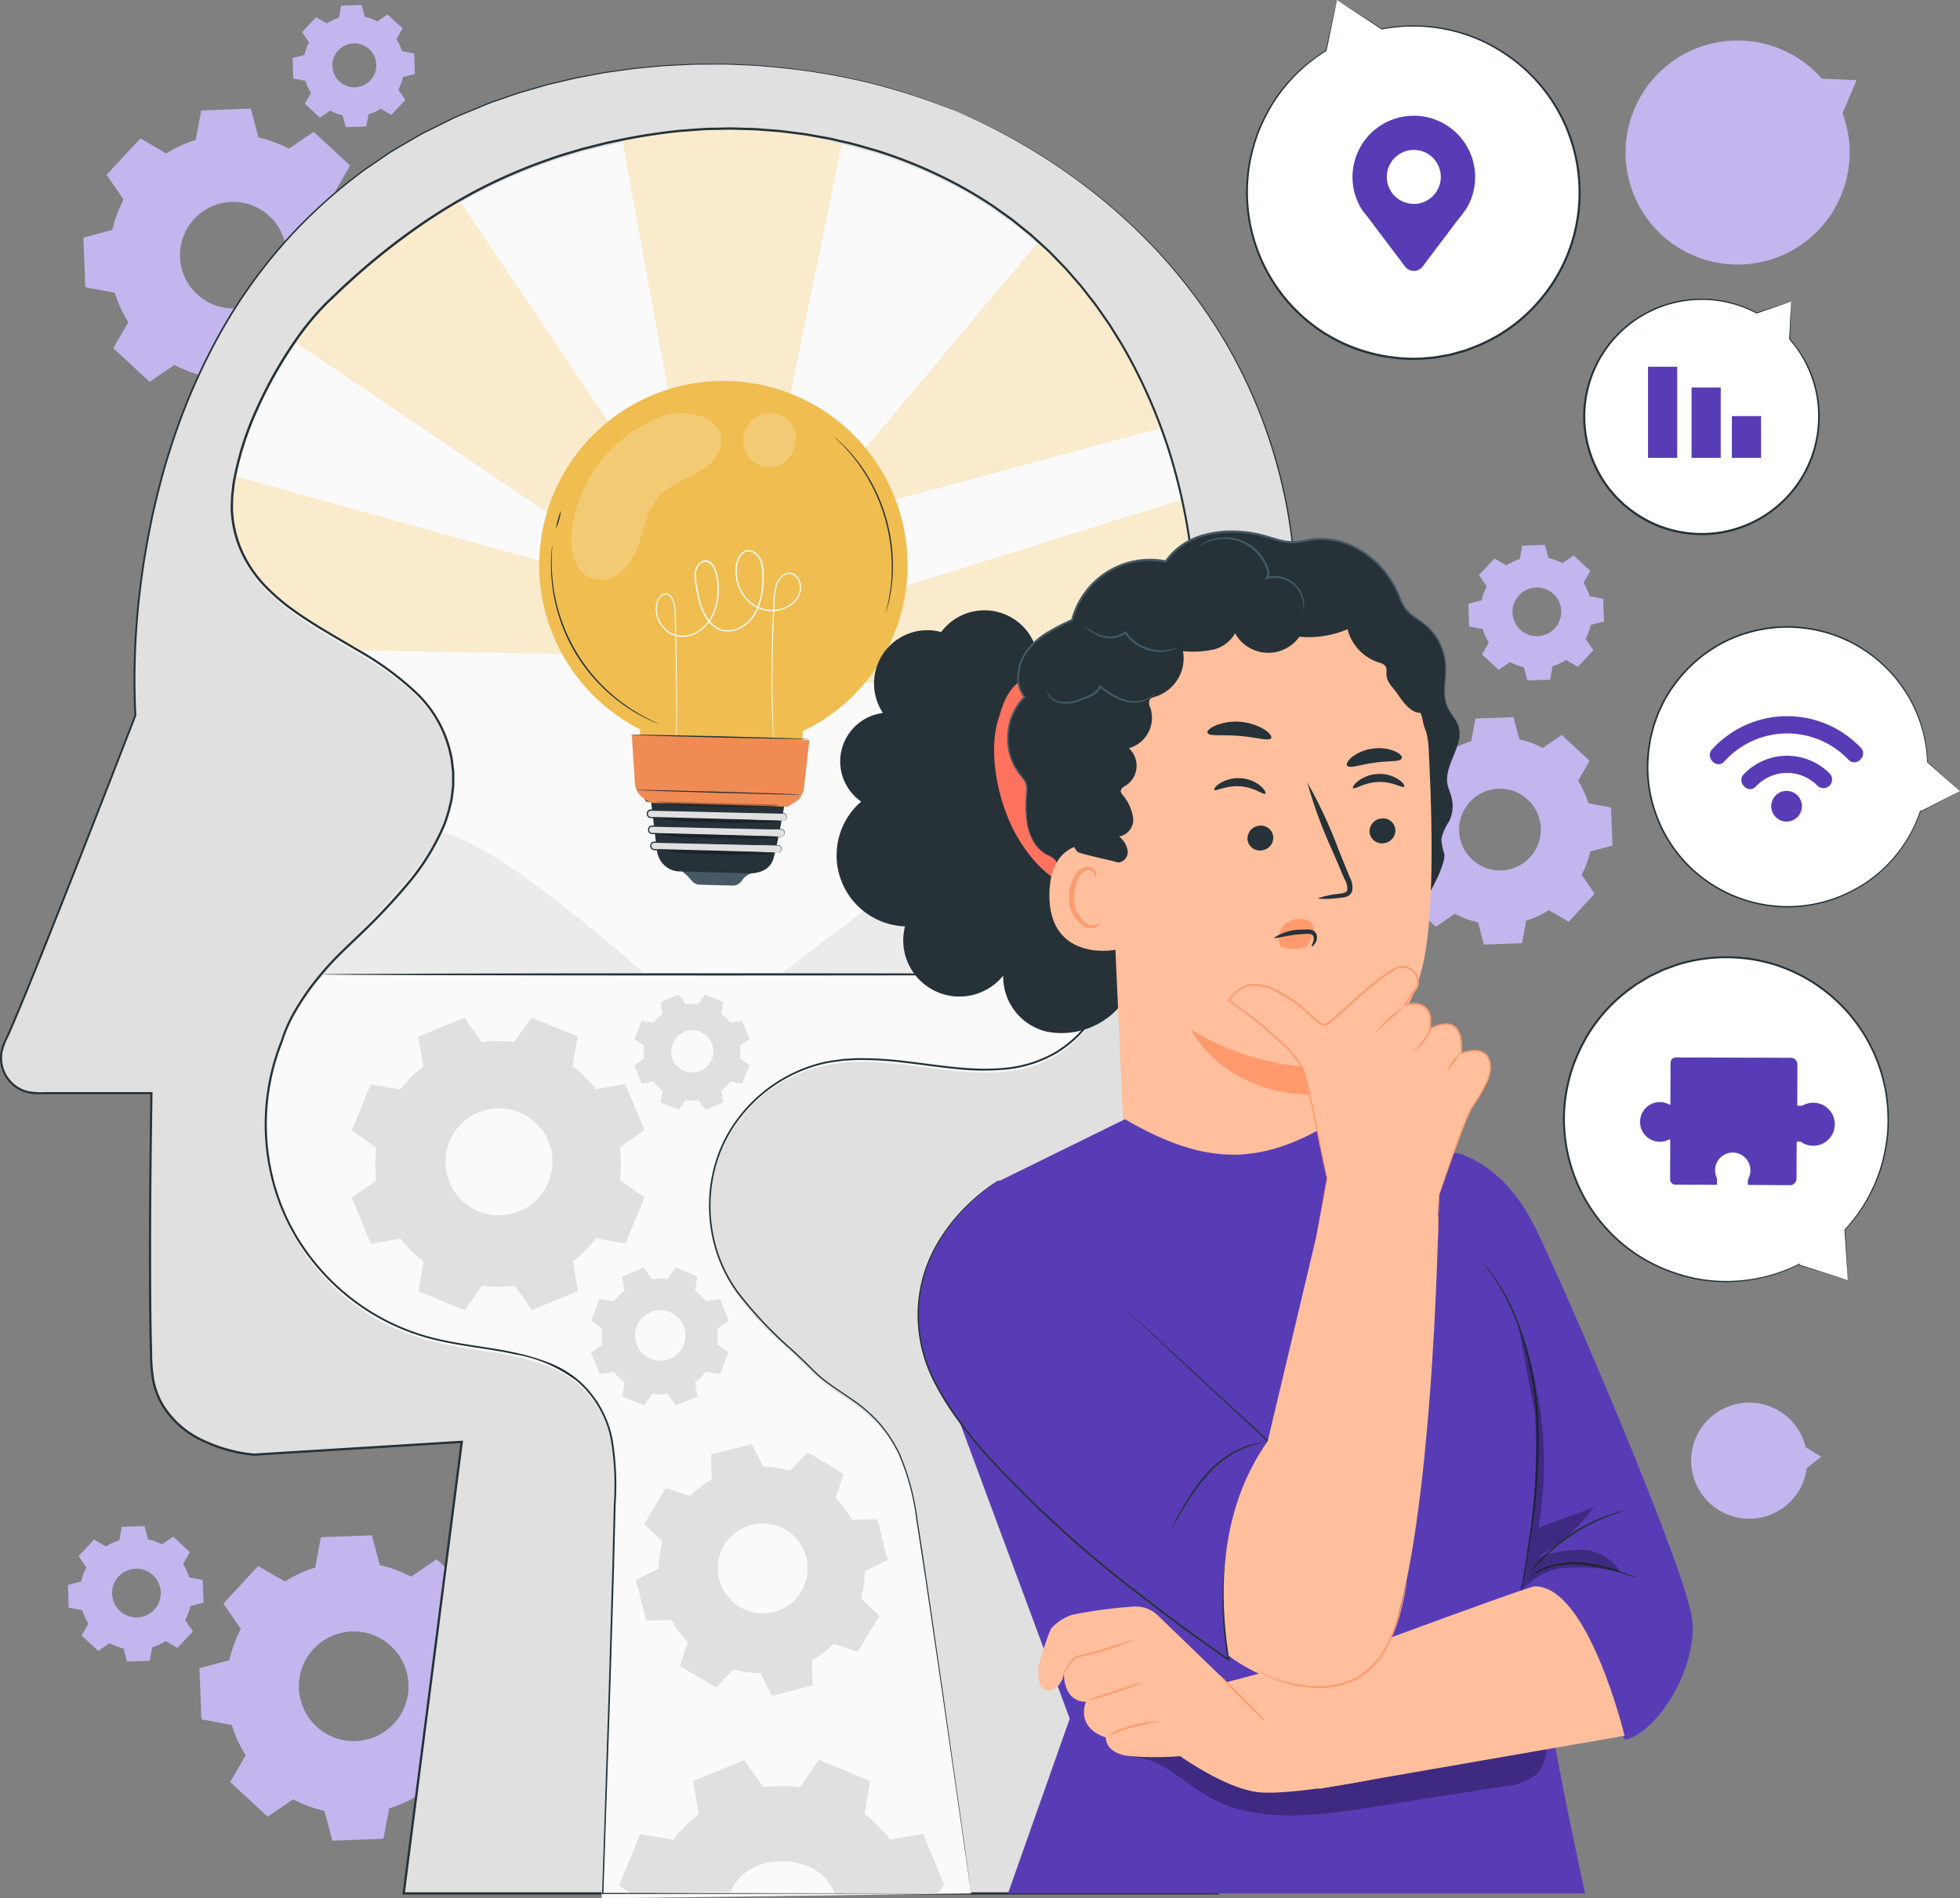 <svg xmlns="http://www.w3.org/2000/svg" width="190" height="184.021" viewBox="0 0 190 184.021">
  <rect x="0" y="0" width="190" height="184.021" fill="#808080" stroke="none"/>
  <g id="Grupo_957064" data-name="Grupo 957064" transform="translate(-21.603 -29.797)">
    <g id="Background_Complete" data-name="Background Complete" transform="translate(28.188 30.268)">
      <g id="Grupo_956760" data-name="Grupo 956760" transform="translate(151.035 3.472)">
        <g id="Grupo_956759" data-name="Grupo 956759">
          <g id="Grupo_956758" data-name="Grupo 956758">
            <g id="Grupo_956757" data-name="Grupo 956757">
              <g id="Grupo_956756" data-name="Grupo 956756">
                <g id="Grupo_956755" data-name="Grupo 956755">
                  <g id="Grupo_956754" data-name="Grupo 956754">
                    <g id="Grupo_956753" data-name="Grupo 956753">
                      <g id="Grupo_956752" data-name="Grupo 956752">
                        <g id="Grupo_956751" data-name="Grupo 956751">
                          <g id="Grupo_956750" data-name="Grupo 956750">
                            <g id="Grupo_956749" data-name="Grupo 956749">
                              <g id="Grupo_956748" data-name="Grupo 956748">
                                <path id="Trazado_630017" data-name="Trazado 630017" d="M420.267,43.034l-3.372-.142a10.86,10.86,0,1,0,2,3.337l0,.005Z" transform="translate(-397.909 -39.209)" fill="#c3b6ee"/>
                              </g>
                            </g>
                          </g>
                        </g>
                      </g>
                    </g>
                  </g>
                </g>
              </g>
            </g>
          </g>
        </g>
      </g>
      <g id="Grupo_956773" data-name="Grupo 956773" transform="translate(157.374 135.512)">
        <g id="Grupo_956772" data-name="Grupo 956772">
          <g id="Grupo_956771" data-name="Grupo 956771">
            <g id="Grupo_956770" data-name="Grupo 956770">
              <g id="Grupo_956769" data-name="Grupo 956769">
                <g id="Grupo_956768" data-name="Grupo 956768">
                  <g id="Grupo_956767" data-name="Grupo 956767">
                    <g id="Grupo_956766" data-name="Grupo 956766">
                      <g id="Grupo_956765" data-name="Grupo 956765">
                        <g id="Grupo_956764" data-name="Grupo 956764">
                          <g id="Grupo_956763" data-name="Grupo 956763">
                            <g id="Grupo_956762" data-name="Grupo 956762">
                              <g id="Grupo_956761" data-name="Grupo 956761">
                                <path id="Trazado_630018" data-name="Trazado 630018" d="M425.634,359.669l-1.505-.889a5.627,5.627,0,1,0,.1,2.014v0Z" transform="translate(-413.041 -354.444)" fill="#c3b6ee"/>
                              </g>
                            </g>
                          </g>
                        </g>
                      </g>
                    </g>
                  </g>
                </g>
              </g>
            </g>
          </g>
        </g>
      </g>
      <g id="Grupo_956775" data-name="Grupo 956775" transform="translate(135.757 52.343)">
        <g id="Grupo_956774" data-name="Grupo 956774">
          <path id="Trazado_630019" data-name="Trazado 630019" d="M365.109,157.875a5.4,5.4,0,0,1,1.3-.6l.244-1.307,2.2-.084.343,1.285a5.4,5.4,0,0,1,1.345.5l1.1-.751,1.614,1.5-.666,1.15a5.385,5.385,0,0,1,.6,1.3l1.307.244.084,2.2-1.285.343a5.4,5.4,0,0,1-.5,1.345l.751,1.1-1.495,1.614-1.151-.666a5.383,5.383,0,0,1-1.3.6l-.244,1.307-2.2.084-.343-1.285a5.416,5.416,0,0,1-1.345-.5l-1.1.751-1.614-1.5.666-1.15a5.388,5.388,0,0,1-.6-1.3l-1.307-.244-.084-2.2,1.285-.343a5.418,5.418,0,0,1,.5-1.345l-.751-1.1,1.5-1.614,1.151.666Zm1.233,2.906a2.36,2.36,0,1,0,3.335-.127A2.36,2.36,0,0,0,366.341,160.781Z" transform="translate(-361.432 -155.885)" fill="#c3b6ee"/>
        </g>
      </g>
      <g id="Grupo_956777" data-name="Grupo 956777" transform="translate(21.774)">
        <g id="Grupo_956776" data-name="Grupo 956776">
          <path id="Trazado_630020" data-name="Trazado 630020" d="M92.625,32.716a4.882,4.882,0,0,1,1.176-.54l.22-1.18,1.984-.075.31,1.159a4.856,4.856,0,0,1,1.214.449l.989-.678,1.456,1.35-.6,1.038a4.85,4.85,0,0,1,.54,1.176l1.18.22.076,1.984-1.159.31a4.856,4.856,0,0,1-.449,1.214l.678.989L98.89,41.588l-1.038-.6a4.883,4.883,0,0,1-1.176.54l-.22,1.18-1.984.075-.31-1.159a4.889,4.889,0,0,1-1.214-.449l-.989.678L90.5,40.5l.6-1.038a4.868,4.868,0,0,1-.54-1.176l-1.18-.22-.075-1.984,1.159-.31a4.888,4.888,0,0,1,.449-1.214l-.678-.989,1.349-1.456,1.038.6Zm1.113,2.622a2.13,2.13,0,1,0,3.01-.115A2.129,2.129,0,0,0,93.738,35.338Z" transform="translate(-89.308 -30.921)" fill="#c3b6ee"/>
        </g>
      </g>
      <g id="Grupo_956779" data-name="Grupo 956779" transform="translate(0 147.465)">
        <g id="Grupo_956778" data-name="Grupo 956778">
          <path id="Trazado_630021" data-name="Trazado 630021" d="M41,384.971a5.412,5.412,0,0,1,1.3-.6l.244-1.307,2.2-.084.343,1.285a5.378,5.378,0,0,1,1.345.5l1.1-.751,1.614,1.5-.666,1.15a5.383,5.383,0,0,1,.6,1.3l1.307.244.084,2.2-1.285.343a5.393,5.393,0,0,1-.5,1.345l.751,1.1L47.944,394.8l-1.151-.666a5.385,5.385,0,0,1-1.3.6l-.244,1.308-2.2.084-.343-1.285a5.4,5.4,0,0,1-1.345-.5l-1.1.751-1.614-1.5.666-1.151a5.4,5.4,0,0,1-.6-1.3l-1.307-.244-.084-2.2,1.285-.343a5.413,5.413,0,0,1,.5-1.345l-.751-1.1,1.5-1.614,1.151.666Zm1.232,2.906a2.36,2.36,0,1,0,3.335-.127A2.36,2.36,0,0,0,42.233,387.877Z" transform="translate(-37.324 -382.981)" fill="#c3b6ee"/>
        </g>
      </g>
      <g id="Grupo_956781" data-name="Grupo 956781" transform="translate(1.499 10.055)">
        <g id="Grupo_956780" data-name="Grupo 956780">
          <path id="Trazado_630022" data-name="Trazado 630022" d="M48.943,59.277a11.789,11.789,0,0,1,2.85-1.309l.534-2.859,4.807-.183.75,2.809a11.777,11.777,0,0,1,2.942,1.088l2.4-1.643,3.529,3.27L65.3,62.966a11.787,11.787,0,0,1,1.309,2.851l2.858.534.183,4.807-2.809.75a11.78,11.78,0,0,1-1.088,2.941l1.643,2.4-3.269,3.529-2.516-1.456a11.785,11.785,0,0,1-2.851,1.309l-.534,2.859-4.807.183-.75-2.809a11.8,11.8,0,0,1-2.941-1.088l-2.4,1.643L43.8,78.147l1.456-2.516a11.776,11.776,0,0,1-1.309-2.85l-2.859-.534L40.9,67.44l2.809-.751A11.8,11.8,0,0,1,44.8,63.748l-1.643-2.4,3.27-3.529,2.516,1.456Zm2.7,6.354a5.161,5.161,0,1,0,7.293-.278A5.161,5.161,0,0,0,51.638,65.631Z" transform="translate(-40.903 -54.927)" fill="#c3b6ee"/>
        </g>
      </g>
      <g id="Grupo_956783" data-name="Grupo 956783" transform="translate(127.67 69.046)">
        <g id="Grupo_956782" data-name="Grupo 956782">
          <path id="Trazado_630023" data-name="Trazado 630023" d="M348.3,199.1a9.051,9.051,0,0,1,2.187-1l.41-2.194,3.689-.14.576,2.156a9.036,9.036,0,0,1,2.257.835l1.84-1.261L361.963,200l-1.117,1.931a9.014,9.014,0,0,1,1,2.188l2.194.41.141,3.689-2.156.576a9.045,9.045,0,0,1-.835,2.257l1.261,1.84-2.509,2.708-1.931-1.117a9.047,9.047,0,0,1-2.188,1l-.41,2.194-3.689.141-.576-2.156a9.057,9.057,0,0,1-2.257-.835l-1.84,1.261-2.708-2.509,1.117-1.931a9.038,9.038,0,0,1-1-2.187l-2.194-.41-.141-3.689,2.156-.576a9.072,9.072,0,0,1,.835-2.257l-1.261-1.84,2.509-2.708L348.3,199.1Zm2.068,4.876a3.961,3.961,0,1,0,5.6-.214A3.961,3.961,0,0,0,350.364,203.978Z" transform="translate(-342.125 -195.763)" fill="#c3b6ee"/>
        </g>
      </g>
      <g id="Grupo_956785" data-name="Grupo 956785" transform="translate(12.75 148.364)">
        <g id="Grupo_956784" data-name="Grupo 956784">
          <path id="Trazado_630024" data-name="Trazado 630024" d="M76.043,389.61a12.128,12.128,0,0,1,2.935-1.348l.55-2.944,4.951-.188.772,2.893a12.137,12.137,0,0,1,3.03,1.12l2.469-1.692,3.634,3.368-1.5,2.591a12.119,12.119,0,0,1,1.348,2.936l2.944.55.189,4.951-2.894.773a12.124,12.124,0,0,1-1.12,3.029l1.692,2.47-3.367,3.634-2.591-1.5a12.124,12.124,0,0,1-2.935,1.347l-.55,2.944-4.951.189-.772-2.893a12.143,12.143,0,0,1-3.029-1.121l-2.47,1.692-3.634-3.368,1.5-2.591a12.122,12.122,0,0,1-1.348-2.935l-2.944-.55-.189-4.951,2.894-.773a12.154,12.154,0,0,1,1.12-3.029l-1.692-2.47,3.367-3.634,2.591,1.5Zm2.776,6.543a5.315,5.315,0,1,0,7.511-.286A5.315,5.315,0,0,0,78.819,396.153Z" transform="translate(-67.763 -385.129)" fill="#c3b6ee"/>
        </g>
      </g>
    </g>
    <g id="Speech_Bubble_4" data-name="Speech Bubble 4" transform="translate(175.072 58.749)">
      <g id="Grupo_956801" data-name="Grupo 956801">
        <g id="Grupo_956800" data-name="Grupo 956800">
          <g id="Grupo_956799" data-name="Grupo 956799">
            <g id="Grupo_956798" data-name="Grupo 956798">
              <g id="Grupo_956797" data-name="Grupo 956797">
                <g id="Grupo_956796" data-name="Grupo 956796">
                  <g id="Grupo_956795" data-name="Grupo 956795">
                    <g id="Grupo_956794" data-name="Grupo 956794">
                      <g id="Grupo_956793" data-name="Grupo 956793">
                        <g id="Grupo_956792" data-name="Grupo 956792">
                          <g id="Grupo_956791" data-name="Grupo 956791">
                            <g id="Grupo_956790" data-name="Grupo 956790">
                              <g id="Grupo_956789" data-name="Grupo 956789">
                                <g id="Grupo_956788" data-name="Grupo 956788">
                                  <g id="Grupo_956787" data-name="Grupo 956787">
                                    <path id="Trazado_630025" data-name="Trazado 630025" d="M408.309,99.291l-3.361,1.115a11.4,11.4,0,1,0,3.206,2.53l.005,0Z" transform="translate(-388.14 -99.013)" fill="#fff"/>
                                    <g id="Grupo_956786" data-name="Grupo 956786">
                                      <path id="Trazado_630026" data-name="Trazado 630026" d="M408.166,99.194s0,.073,0,.227-.01.394-.018.691c-.019.63-.047,1.545-.084,2.732a.046.046,0,0,1-.047.045.052.052,0,0,1-.024-.008l-.005,0,.06-.07a11.394,11.394,0,0,1,2.59,4.974,11.228,11.228,0,0,1,.243,3.655,11.387,11.387,0,0,1-3.9,7.6,11.535,11.535,0,0,1-4.328,2.358,11.378,11.378,0,0,1-5.227.256,11.251,11.251,0,0,1-5-2.239l-.551-.444-.506-.49-.252-.244-.229-.265-.453-.531a11.629,11.629,0,0,1-2.429-7.52,11.482,11.482,0,0,1,11.389-11.006,11.333,11.333,0,0,1,5.433,1.352l-.036,0,2.525-.808.64-.2c.142-.044.211-.062.211-.062s-.078.031-.224.082l-.646.225-2.477.851a.046.046,0,0,1-.036,0A11.293,11.293,0,0,0,389.215,115a11.46,11.46,0,0,0,1.389,2.311l.444.521.224.261.248.239.5.481.541.435a11.273,11.273,0,0,0,18.156-7.824,11.121,11.121,0,0,0-.219-3.608,11.4,11.4,0,0,0-2.52-4.944.046.046,0,0,1,0-.066.047.047,0,0,1,.057,0l.005,0-.072.037c.061-1.172.107-2.076.139-2.7.017-.3.03-.536.039-.7S408.166,99.194,408.166,99.194Z" transform="translate(-387.997 -98.917)" fill="#263238"/>
                                    </g>
                                  </g>
                                </g>
                              </g>
                            </g>
                          </g>
                        </g>
                      </g>
                    </g>
                  </g>
                </g>
              </g>
            </g>
          </g>
        </g>
        <rect id="Rectángulo_306908" data-name="Rectángulo 306908" width="2.828" height="8.832" transform="translate(6.288 6.6)" fill="#583cb6"/>
        <rect id="Rectángulo_306909" data-name="Rectángulo 306909" width="2.828" height="6.814" transform="translate(10.51 8.617)" fill="#583cb6"/>
        <rect id="Rectángulo_306910" data-name="Rectángulo 306910" width="2.828" height="4.047" transform="translate(14.419 11.385)" fill="#583cb6"/>
      </g>
    </g>
    <g id="Speech_Bubble_3" data-name="Speech Bubble 3" transform="translate(181.238 90.5)">
      <g id="Grupo_956822" data-name="Grupo 956822">
        <g id="Grupo_956816" data-name="Grupo 956816">
          <g id="Grupo_956815" data-name="Grupo 956815">
            <g id="Grupo_956814" data-name="Grupo 956814">
              <g id="Grupo_956813" data-name="Grupo 956813">
                <g id="Grupo_956812" data-name="Grupo 956812">
                  <g id="Grupo_956811" data-name="Grupo 956811">
                    <g id="Grupo_956810" data-name="Grupo 956810">
                      <g id="Grupo_956809" data-name="Grupo 956809">
                        <g id="Grupo_956808" data-name="Grupo 956808">
                          <g id="Grupo_956807" data-name="Grupo 956807">
                            <g id="Grupo_956806" data-name="Grupo 956806">
                              <g id="Grupo_956805" data-name="Grupo 956805">
                                <g id="Grupo_956802" data-name="Grupo 956802" transform="translate(0.076 0.09)">
                                  <path id="Trazado_630027" data-name="Trazado 630027" d="M433.189,190.833l-3.149-2.816a13.511,13.511,0,0,0-2.392-7.244,13.582,13.582,0,1,0,1.678,12.063v.008Z" transform="translate(-402.9 -174.936)" fill="#fff"/>
                                </g>
                                <g id="Grupo_956804" data-name="Grupo 956804">
                                  <g id="Grupo_956803" data-name="Grupo 956803">
                                    <path id="Trazado_630028" data-name="Trazado 630028" d="M433.084,190.708s-.078.045-.241.132l-.73.389-2.876,1.52-.054.029,0-.062v-.008l.068.013a13.587,13.587,0,0,1-3.61,5.615,13.258,13.258,0,0,1-1.652,1.314,14.95,14.95,0,0,1-1.979,1.1,13.552,13.552,0,0,1-10.155.47,13.728,13.728,0,0,1-4.991-3.069,13.529,13.529,0,0,1-3.356-5.238,13.379,13.379,0,0,1-.648-6.477c.022-.14.043-.279.064-.419l.172-.826.2-.8.138-.393.279-.781c.1-.256.23-.5.344-.75a6.773,6.773,0,0,1,.37-.732,12.408,12.408,0,0,1,.878-1.37,13.839,13.839,0,0,1,4.723-4.1,13.655,13.655,0,0,1,15.318,1.856,14.925,14.925,0,0,1,1.58,1.629,17.79,17.79,0,0,1,1.2,1.74,13.523,13.523,0,0,1,1.834,6.408l-.011-.025,2.338,2.119.593.541c.132.121.195.182.195.182s-.075-.062-.213-.183l-.611-.536-2.348-2.071-.011-.01v-.015a13.523,13.523,0,0,0-1.858-6.356,17.732,17.732,0,0,0-1.2-1.721,14.764,14.764,0,0,0-1.572-1.609,13.554,13.554,0,0,0-15.163-1.809,13.694,13.694,0,0,0-4.665,4.059,12.236,12.236,0,0,0-.867,1.354,6.63,6.63,0,0,0-.366.723c-.112.247-.238.488-.339.741l-.276.772-.137.388-.1.4-.2.8c-.049.272-.085.547-.129.821a13.229,13.229,0,0,0,.638,6.4,13.38,13.38,0,0,0,3.312,5.18,13.578,13.578,0,0,0,10.251,3.784,13.423,13.423,0,0,0,4.734-1.185,14.825,14.825,0,0,0,1.965-1.081,13.175,13.175,0,0,0,1.643-1.3,13.6,13.6,0,0,0,3.617-5.559l.083-.24-.015.254v.008l-.051-.033,2.874-1.471.746-.379C432.993,190.752,433.084,190.708,433.084,190.708Z" transform="translate(-402.718 -174.722)" fill="#263238"/>
                                  </g>
                                </g>
                              </g>
                            </g>
                          </g>
                        </g>
                      </g>
                    </g>
                  </g>
                </g>
              </g>
            </g>
          </g>
        </g>
        <g id="Grupo_956821" data-name="Grupo 956821" transform="translate(6.112 8.726)">
          <g id="Grupo_956820" data-name="Grupo 956820">
            <g id="Grupo_956819" data-name="Grupo 956819">
              <path id="Trazado_630029" data-name="Trazado 630029" d="M434.5,214.333a1.488,1.488,0,1,1-1.481-1.495A1.488,1.488,0,0,1,434.5,214.333Z" transform="translate(-425.569 -205.598)" fill="#583cb6"/>
              <g id="Grupo_956817" data-name="Grupo 956817" transform="translate(3.053 3.841)">
                <path id="Trazado_630030" data-name="Trazado 630030" d="M426.013,207.7a4.123,4.123,0,0,1,5.965-.079.837.837,0,0,0,1.189-1.178,5.815,5.815,0,0,0-8.332.068c-.742.779.433,1.971,1.178,1.189Z" transform="translate(-424.598 -204.724)" fill="#583cb6"/>
              </g>
              <g id="Grupo_956818" data-name="Grupo 956818">
                <path id="Trazado_630031" data-name="Trazado 630031" d="M418.717,199.947a8.186,8.186,0,0,1,12.029-.172c.752.773,1.941-.405,1.189-1.178a9.855,9.855,0,0,0-14.4.161c-.73.789.445,1.981,1.178,1.189Z" transform="translate(-417.309 -195.553)" fill="#583cb6"/>
              </g>
            </g>
          </g>
        </g>
      </g>
    </g>
    <g id="Speech_Bubble_2" data-name="Speech Bubble 2" transform="translate(173.111 122.502)">
      <g id="Grupo_956839" data-name="Grupo 956839">
        <g id="Grupo_956837" data-name="Grupo 956837">
          <g id="Grupo_956836" data-name="Grupo 956836">
            <g id="Grupo_956835" data-name="Grupo 956835">
              <g id="Grupo_956834" data-name="Grupo 956834">
                <g id="Grupo_956833" data-name="Grupo 956833">
                  <g id="Grupo_956832" data-name="Grupo 956832">
                    <g id="Grupo_956831" data-name="Grupo 956831">
                      <g id="Grupo_956830" data-name="Grupo 956830">
                        <g id="Grupo_956829" data-name="Grupo 956829">
                          <g id="Grupo_956828" data-name="Grupo 956828">
                            <g id="Grupo_956827" data-name="Grupo 956827">
                              <g id="Grupo_956826" data-name="Grupo 956826">
                                <g id="Grupo_956823" data-name="Grupo 956823" transform="translate(0.086 0.076)">
                                  <path id="Trazado_630032" data-name="Trazado 630032" d="M411.056,282.623l-.286-4.886a15.652,15.652,0,0,0,3.954-7.9,15.736,15.736,0,1,0-8.477,11.28l-.007.006Z" transform="translate(-383.521 -251.304)" fill="#fff"/>
                                </g>
                                <g id="Grupo_956825" data-name="Grupo 956825">
                                  <g id="Grupo_956824" data-name="Grupo 956824">
                                    <path id="Trazado_630033" data-name="Trazado 630033" d="M410.937,282.518s-.1-.027-.305-.089l-.918-.277-3.6-1.1-.068-.021.053-.048.007-.006.045.066a15.742,15.742,0,0,1-7.553,1.663,15.337,15.337,0,0,1-2.431-.27,17.289,17.289,0,0,1-2.523-.715,15.7,15.7,0,0,1-8.725-7.911,15.9,15.9,0,0,1-1.592-6.6,15.668,15.668,0,0,1,1.523-7.044,15.5,15.5,0,0,1,4.76-5.85c.132-.1.263-.194.395-.292l.816-.538.823-.493.434-.209.868-.413c.293-.127.6-.223.9-.335a7.9,7.9,0,0,1,.9-.3,14.346,14.346,0,0,1,1.84-.408,16.037,16.037,0,0,1,7.232.489,15.822,15.822,0,0,1,11.066,14.04,17.279,17.279,0,0,1-.033,2.628,20.736,20.736,0,0,1-.435,2.411,15.663,15.663,0,0,1-3.729,6.762l.01-.029c.082,1.592.146,2.817.189,3.65.02.406.035.715.045.929s.012.309.012.309-.011-.112-.026-.325-.036-.529-.064-.939c-.054-.826-.134-2.041-.237-3.62v-.017l.012-.013a15.671,15.671,0,0,0,3.667-6.739,20.679,20.679,0,0,0,.422-2.393,17.211,17.211,0,0,0,.023-2.6,15.7,15.7,0,0,0-10.977-13.876,15.864,15.864,0,0,0-7.148-.478,14.14,14.14,0,0,0-1.818.4,7.627,7.627,0,0,0-.891.3c-.294.111-.6.206-.885.331l-.857.409-.429.207-.41.246-.822.493c-.262.184-.517.379-.777.569a15.322,15.322,0,0,0-4.7,5.778,15.5,15.5,0,0,0-1.512,6.961,15.733,15.733,0,0,0,5.329,11.484,15.554,15.554,0,0,0,4.856,2.895,17.152,17.152,0,0,0,2.5.718,15.281,15.281,0,0,0,2.409.277,15.755,15.755,0,0,0,7.513-1.611l.265-.13-.219.2-.007.006-.015-.069,3.563,1.14.923.3C410.827,282.48,410.937,282.518,410.937,282.518Z" transform="translate(-383.317 -251.124)" fill="#263238"/>
                                  </g>
                                </g>
                              </g>
                            </g>
                          </g>
                        </g>
                      </g>
                    </g>
                  </g>
                </g>
              </g>
            </g>
          </g>
        </g>
        <g id="Grupo_956838" data-name="Grupo 956838" transform="translate(7.471 9.812)">
          <path id="Trazado_630034" data-name="Trazado 630034" d="M403.058,282.724a1.886,1.886,0,0,0,.769-.161.981.981,0,0,1,.258-.075l-.013,3.872a.516.516,0,0,0,.515.518l4.029.013,0-.457a.827.827,0,0,0-.059-.308,1.691,1.691,0,0,1-.122-.638,1.711,1.711,0,0,1,3.419-.11,1.689,1.689,0,0,1-.16.842.852.852,0,0,0-.085.36v.321l4.082.026a.634.634,0,0,0,.636-.632l.016-3.591h.278c.032,0,.064,0,.1,0a2.086,2.086,0,1,0,.2-3.5.789.789,0,0,1-.169.018H416.4l.013-4.008a.634.634,0,0,0-.632-.636l-11.15-.035a.515.515,0,0,0-.518.514l-.013,4.081a1.01,1.01,0,0,1-.2-.074,1.893,1.893,0,0,0-1.156-.166,1.924,1.924,0,0,0,.318,3.818Z" transform="translate(-401.153 -274.55)" fill="#583cb6"/>
        </g>
      </g>
    </g>
    <g id="Speech_Bubble_1" data-name="Speech Bubble 1" transform="translate(142.396 29.797)">
      <g id="Grupo_956856" data-name="Grupo 956856">
        <g id="Grupo_956854" data-name="Grupo 956854">
          <g id="Grupo_956853" data-name="Grupo 956853">
            <g id="Grupo_956852" data-name="Grupo 956852">
              <g id="Grupo_956851" data-name="Grupo 956851">
                <g id="Grupo_956850" data-name="Grupo 956850">
                  <g id="Grupo_956849" data-name="Grupo 956849">
                    <g id="Grupo_956848" data-name="Grupo 956848">
                      <g id="Grupo_956847" data-name="Grupo 956847">
                        <g id="Grupo_956846" data-name="Grupo 956846">
                          <g id="Grupo_956845" data-name="Grupo 956845">
                            <g id="Grupo_956844" data-name="Grupo 956844">
                              <g id="Grupo_956843" data-name="Grupo 956843">
                                <g id="Grupo_956842" data-name="Grupo 956842">
                                  <g id="Grupo_956841" data-name="Grupo 956841">
                                    <path id="Trazado_630035" data-name="Trazado 630035" d="M318.895,29.8l-1.058,4.91a16.165,16.165,0,1,0,5.4-2.1l.008,0Z" transform="translate(-310.082 -29.797)" fill="#fff"/>
                                    <g id="Grupo_956840" data-name="Grupo 956840">
                                      <path id="Trazado_630036" data-name="Trazado 630036" d="M318.8,29.8s.092.054.277.17l.831.525,3.266,2.076a.046.046,0,0,1,.014.064.052.052,0,0,1-.019.017l-.008,0-.03-.088a16.155,16.155,0,0,1,7.929.425,15.776,15.776,0,0,1,2.331.934,17.746,17.746,0,0,1,2.3,1.4,16.119,16.119,0,0,1,6.462,10.222,16.323,16.323,0,0,1-.236,6.967,16.09,16.09,0,0,1-3.441,6.552,15.917,15.917,0,0,1-6.316,4.482c-.313.118-.623.242-.937.353l-.96.266-.479.132-.487.088-.973.17c-.325.045-.653.057-.978.086a8.091,8.091,0,0,1-.975.047,14.757,14.757,0,0,1-1.933-.1,16.069,16.069,0,0,1-11.945-7.456,16.217,16.217,0,0,1-2.17-11.944,17.737,17.737,0,0,1,.755-2.592,21.287,21.287,0,0,1,1.093-2.265,16.077,16.077,0,0,1,5.547-5.664l-.021.03.818-3.663.211-.931c.048-.207.074-.307.074-.307s-.02.115-.063.329-.109.535-.194.947c-.173.834-.426,2.056-.756,3.644a.045.045,0,0,1-.021.029,16.082,16.082,0,0,0-5.471,5.657,21.234,21.234,0,0,0-1.073,2.25,17.646,17.646,0,0,0-.737,2.568,16.109,16.109,0,0,0,7.045,16.722,16.275,16.275,0,0,0,6.933,2.431,14.577,14.577,0,0,0,1.907.1,7.886,7.886,0,0,0,.962-.048c.32-.029.644-.04.965-.085l.959-.169.481-.086.472-.131.948-.262c.309-.11.615-.233.924-.349a15.713,15.713,0,0,0,6.233-4.42,15.9,15.9,0,0,0,3.4-6.464,16.137,16.137,0,0,0-2.116-12.81,15.954,15.954,0,0,0-4-4.194,17.693,17.693,0,0,0-2.272-1.395,15.713,15.713,0,0,0-2.305-.935,16.172,16.172,0,0,0-7.868-.471.046.046,0,0,1-.029-.087l.008,0,0,.081-3.207-2.106-.831-.549C318.9,29.866,318.8,29.8,318.8,29.8Z" transform="translate(-309.986 -29.797)" fill="#263238"/>
                                    </g>
                                  </g>
                                </g>
                              </g>
                            </g>
                          </g>
                        </g>
                      </g>
                    </g>
                  </g>
                </g>
              </g>
            </g>
          </g>
        </g>
        <g id="Grupo_956855" data-name="Grupo 956855" transform="translate(10.317 11.233)">
          <path id="Trazado_630037" data-name="Trazado 630037" d="M346.507,62.56a5.945,5.945,0,1,0-11.069,3h0l.017.023c.228.384.514.659.8,1.062l3.452,4.572a1.074,1.074,0,0,0,1.714,0l3.394-4.5a12.86,12.86,0,0,0,.863-1.144l.013-.016h0A5.909,5.909,0,0,0,346.507,62.56Zm-5.945,2.589a2.616,2.616,0,1,1,2.616-2.617A2.617,2.617,0,0,1,340.562,65.149Z" transform="translate(-334.618 -56.615)" fill="#583cb6"/>
        </g>
      </g>
    </g>
    <g id="Mind" transform="translate(21.603 35.966)">
      <g id="Grupo_956924" data-name="Grupo 956924" transform="translate(0 0)">
        <g id="Grupo_956859" data-name="Grupo 956859">
          <path id="Trazado_630038" data-name="Trazado 630038" d="M114.5,49.218a63.33,63.33,0,0,0-45.209-.872c-38.132,14.273-34.425,59.422-34.425,59.422s-10.59,27.379-12.678,31.7a3.444,3.444,0,0,0-.349,1.5v0a3.4,3.4,0,0,0,3.4,3.4H36.417s-.31,18.3,0,26.366,9.926,8.685,9.926,8.685L66.5,178.179l-5.627,43.775H139.8l-8.593-60.159,13.075-43.307a68.542,68.542,0,0,0,3.022-15.75C149.449,71.44,129.013,55.354,114.5,49.218Z" transform="translate(-21.74 -44.568)" fill="#e0e0e0"/>
          <g id="Grupo_956858" data-name="Grupo 956858">
            <path id="Trazado_630039" data-name="Trazado 630039" d="M114.5,49.218a63.33,63.33,0,0,0-45.209-.872c-38.132,14.273-34.425,59.422-34.425,59.422s-10.59,27.379-12.678,31.7a3.444,3.444,0,0,0-.349,1.5v0a3.4,3.4,0,0,0,3.4,3.4H36.417s-.31,18.3,0,26.366,9.926,8.685,9.926,8.685L66.5,178.179l-5.627,43.775H139.8l-8.593-60.159,13.075-43.307a68.542,68.542,0,0,0,3.022-15.75C149.449,71.44,129.013,55.354,114.5,49.218Z" transform="translate(-21.74 -44.568)" fill="none"/>
            <g id="Grupo_956857" data-name="Grupo 956857">
              <path id="Trazado_630040" data-name="Trazado 630040" d="M114.363,49.175s.184.076.545.232.9.385,1.6.719a57.645,57.645,0,0,1,6.006,3.273c.643.385,1.3.839,2,1.3.682.485,1.412.977,2.142,1.542a52.825,52.825,0,0,1,4.624,3.878A51.282,51.282,0,0,1,140.6,71.78a49.946,49.946,0,0,1,6.114,17.487,62.893,62.893,0,0,1-.611,21.863q-.577,2.888-1.423,5.812l-1.777,5.905-3.717,12.325-8.025,26.607,0-.039c2.62,18.313,5.527,38.639,8.605,60.157l.017.118h-.12l-78.928.005h-.124l.016-.123c.181-1.407.377-2.93.573-4.457,1.717-13.359,3.406-26.491,5.055-39.317l.114.121-20.162,1.239H46.2a14.739,14.739,0,0,1-5.077-1.425,9,9,0,0,1-3.875-3.474,7.858,7.858,0,0,1-.909-2.453,16,16,0,0,1-.2-2.589c-.048-1.719-.072-3.43-.085-5.134-.046-6.816.025-13.513.124-20.083l.1.1H25.137a3.693,3.693,0,0,1-.862-.1,3.432,3.432,0,0,1-1.518-.805,3.5,3.5,0,0,1-1.113-3.123,3.589,3.589,0,0,1,.233-.825l.346-.762c.235-.5.447-1.014.666-1.521.863-2.036,1.692-4.07,2.5-6.09,3.25-8.083,6.313-15.938,9.251-23.5l-.006.04a72.076,72.076,0,0,1,.586-13.258c.278-2.146.673-4.249,1.1-6.316.478-2.056.979-4.083,1.619-6.041a60.843,60.843,0,0,1,4.679-11.053A50.5,50.5,0,0,1,49.137,61.8,49.834,49.834,0,0,1,57,54.689l2.1-1.429c.34-.247.707-.446,1.065-.657l1.071-.625,1.061-.619c.354-.2.725-.367,1.084-.55l2.148-1.062c.722-.322,1.452-.606,2.166-.905s1.416-.607,2.14-.835c.717-.243,1.422-.5,2.127-.724l2.111-.609c.692-.214,1.4-.344,2.083-.517s1.366-.328,2.047-.442l2.008-.374,1.971-.274.966-.132.958-.089,1.875-.174,1.827-.087c.6-.029,1.19-.064,1.773-.055,1.164,0,2.292-.027,3.381.04l1.606.067c.526.027,1.04.085,1.545.125a65.368,65.368,0,0,1,10.152,1.681,61.455,61.455,0,0,1,6.074,1.923c1.34.53,2.028.809,2.028.809s-.695-.262-2.037-.783a63.219,63.219,0,0,0-6.078-1.9A65.7,65.7,0,0,0,96.1,44.841c-.506-.039-1.019-.1-1.544-.121l-1.6-.064c-1.088-.065-2.215-.034-3.377-.034-.582-.008-1.172.028-1.771.057l-1.824.09-1.872.176-.956.09-.965.132-1.967.276-2,.377c-.679.114-1.357.277-2.042.444s-1.387.3-2.078.519l-2.106.611c-.7.227-1.407.482-2.122.725-.722.228-1.418.546-2.134.836s-1.44.583-2.16.905l-2.142,1.062c-.358.184-.729.348-1.081.55l-1.058.619-1.068.625c-.356.211-.723.41-1.062.656L57.076,54.8a49.7,49.7,0,0,0-7.829,7.1,50.365,50.365,0,0,0-6.482,9.237,60.7,60.7,0,0,0-4.658,11.027c-.637,1.953-1.135,3.976-1.611,6.028-.43,2.062-.823,4.161-1.1,6.3a71.948,71.948,0,0,0-.578,13.22v.022l-.007.018c-2.935,7.568-5.994,15.424-9.241,23.511-.812,2.021-1.64,4.055-2.5,6.095-.219.508-.431,1.021-.667,1.526a5.6,5.6,0,0,0-.563,1.536,3.305,3.305,0,0,0,1.052,2.946,3.237,3.237,0,0,0,1.432.759,6.988,6.988,0,0,0,1.663.1h10.4l0,.1c-.1,6.568-.166,13.265-.119,20.078.013,1.7.038,3.413.086,5.129a15.8,15.8,0,0,0,.2,2.555,7.654,7.654,0,0,0,.885,2.388,8.787,8.787,0,0,0,3.787,3.389,14.556,14.556,0,0,0,5,1.4H46.2l20.162-1.242.13-.008-.017.13c-1.648,12.826-3.336,25.958-5.053,39.317-.2,1.527-.392,3.051-.573,4.457l-.108-.123,78.928.005-.1.119c-3.07-21.519-5.97-41.846-8.583-60.16l0-.02.006-.02,8.04-26.6,3.725-12.323,1.781-5.9q.845-2.913,1.425-5.8a62.8,62.8,0,0,0,.63-21.813,49.887,49.887,0,0,0-6.078-17.454,51.278,51.278,0,0,0-9.291-11.657,52.946,52.946,0,0,0-4.609-3.883c-.728-.566-1.456-1.06-2.136-1.546-.7-.459-1.349-.914-1.991-1.3a59,59,0,0,0-5.988-3.295c-.7-.338-1.233-.572-1.592-.732S114.363,49.175,114.363,49.175Z" transform="translate(-21.603 -44.525)" fill="#263238"/>
            </g>
          </g>
        </g>
        <path id="Trazado_630041" data-name="Trazado 630041" d="M146.9,231.019s-4.9-34.57-5.643-38.187c-1.793-8.682-6.7-9.21-9.617-12.183s-6.374-5.542-8.371-9.194a14.206,14.206,0,0,1,9.889-20.787c7.155-1.319,15.119,2.819,21.525-.632,3.837-2.067,5.9-6.311,7.5-10.365,4.555-11.547,7.333-24.005,6.254-36.371s-6.3-24.643-15.707-32.745c-9.858-8.491-23.675-11.734-36.545-9.829S93.619,68.083,84.334,77.2c-4.483,4.4-10.038,15.071-8.99,21.265,1.964,11.6,19.121,11.227,21.187,22.807,1.305,7.316-4.992,13.367-10.37,18.5-5.112,4.875-6.093,8.914-6.093,8.914a21.375,21.375,0,0,0,12.819,28.282c4.5,1.553,8.384,1.222,12.846,2.88s6.569,5.562,6.646,10.322c.076,4.672-1.3,41.323-1.3,41.323Z" transform="translate(-52.759 -53.633)" fill="#fafafa"/>
        <g id="Grupo_956868" data-name="Grupo 956868" transform="translate(34.093 90.237)">
          <g id="Grupo_956861" data-name="Grupo 956861" transform="translate(27.562 43.598)">
            <g id="Grupo_956860" data-name="Grupo 956860">
              <path id="Trazado_630042" data-name="Trazado 630042" d="M174.01,369.069a9.938,9.938,0,0,1,2.124-1.579l-.059-2.454,3.937-.991,1.11,2.189a9.928,9.928,0,0,1,2.619.384l1.693-1.776,3.485,2.083-.762,2.331a9.95,9.95,0,0,1,1.579,2.125l2.453-.058.991,3.937-2.189,1.11a9.931,9.931,0,0,1-.385,2.619l1.776,1.693-2.083,3.485-2.331-.762a9.943,9.943,0,0,1-2.125,1.579l.059,2.454-3.937.991-1.11-2.189a9.971,9.971,0,0,1-2.619-.384l-1.693,1.776-3.485-2.083.762-2.331a9.936,9.936,0,0,1-1.579-2.125l-2.453.059-.991-3.937,2.189-1.11a9.949,9.949,0,0,1,.385-2.619l-1.776-1.693,2.083-3.485,2.332.762Zm3.335,4.775a4.356,4.356,0,1,0,5.973-1.5A4.356,4.356,0,0,0,177.346,373.844Z" transform="translate(-168.798 -364.046)" fill="#e0e0e0"/>
            </g>
          </g>
          <g id="Grupo_956863" data-name="Grupo 956863" transform="translate(0 2.233)">
            <g id="Grupo_956862" data-name="Grupo 956862">
              <path id="Trazado_630043" data-name="Trazado 630043" d="M107.719,272.263a11.837,11.837,0,0,1,2.225-2.23l-.5-2.879,4.463-1.856,1.69,2.382a11.825,11.825,0,0,1,3.151-.005l1.682-2.387,4.468,1.843-.49,2.878a11.817,11.817,0,0,1,2.23,2.226l2.878-.5,1.856,4.462-2.382,1.69a11.841,11.841,0,0,1,.005,3.151l2.386,1.683-1.843,4.468-2.878-.49a11.854,11.854,0,0,1-2.226,2.23l.5,2.878-4.463,1.856-1.69-2.383a11.837,11.837,0,0,1-3.15.005l-1.683,2.387-4.468-1.843.49-2.878a11.825,11.825,0,0,1-2.23-2.225l-2.879.5-1.856-4.463,2.383-1.69a11.858,11.858,0,0,1-.005-3.151L103,276.241l1.843-4.468,2.879.49Zm4.762,5.039a5.184,5.184,0,1,0,6.77-2.816A5.185,5.185,0,0,0,112.482,277.3Z" transform="translate(-102.997 -265.289)" fill="#e0e0e0"/>
            </g>
          </g>
          <g id="Grupo_956865" data-name="Grupo 956865" transform="translate(23.182 26.47)">
            <g id="Grupo_956864" data-name="Grupo 956864">
              <path id="Trazado_630044" data-name="Trazado 630044" d="M160.568,326.44a5.584,5.584,0,0,1,1.048-1.051l-.235-1.357,2.1-.874.8,1.123a5.578,5.578,0,0,1,1.485,0l.793-1.125,2.106.869-.231,1.356a5.578,5.578,0,0,1,1.051,1.049l1.356-.235.875,2.1-1.123.8a5.578,5.578,0,0,1,0,1.485l1.125.793-.868,2.106-1.357-.231a5.589,5.589,0,0,1-1.049,1.051l.235,1.357-2.1.875-.8-1.123a5.6,5.6,0,0,1-1.485,0l-.793,1.125-2.106-.869.231-1.357a5.579,5.579,0,0,1-1.051-1.049l-1.356.235-.875-2.1,1.123-.8a5.576,5.576,0,0,1,0-1.485l-1.125-.793.868-2.106,1.357.231Zm2.244,2.375a2.443,2.443,0,1,0,3.19-1.327A2.443,2.443,0,0,0,162.813,328.815Z" transform="translate(-158.343 -323.154)" fill="#e0e0e0"/>
            </g>
          </g>
          <path id="Trazado_630045" data-name="Trazado 630045" d="M194.362,444.273l-3.2.553a13.147,13.147,0,0,0-2.478-2.473l.544-3.2-4.963-2.048-1.869,2.651a13.157,13.157,0,0,0-3.5.006l-1.877-2.647-4.958,2.061.553,3.2a13.178,13.178,0,0,0-2.472,2.478l-3.2-.544-2.047,4.963,1.107.781,9.7-.166c1.213-2.94,4.957-3.438,7.251-2.563a4.862,4.862,0,0,1,2.87,2.729h9.9l.7-.825Z" transform="translate(-138.97 -362.907)" fill="#e0e0e0"/>
          <g id="Grupo_956867" data-name="Grupo 956867" transform="translate(27.389)">
            <g id="Grupo_956866" data-name="Grupo 956866">
              <path id="Trazado_630046" data-name="Trazado 630046" d="M170.247,262.708a4.675,4.675,0,0,1,.877-.879l-.2-1.135,1.76-.731.666.94a4.64,4.64,0,0,1,1.242,0l.663-.941,1.761.727-.193,1.135a4.669,4.669,0,0,1,.88.878l1.135-.2.732,1.76-.94.666a4.668,4.668,0,0,1,0,1.242l.941.664-.727,1.762-1.135-.193a4.664,4.664,0,0,1-.878.879l.2,1.135-1.76.732-.666-.94a4.688,4.688,0,0,1-1.242,0l-.663.941-1.762-.727.193-1.135a4.668,4.668,0,0,1-.88-.878l-1.135.2-.732-1.759.939-.666a4.673,4.673,0,0,1,0-1.242l-.941-.663.727-1.761,1.135.193Zm1.878,1.987a2.044,2.044,0,1,0,2.669-1.11A2.044,2.044,0,0,0,172.125,264.7Z" transform="translate(-168.385 -259.959)" fill="#e0e0e0"/>
            </g>
          </g>
        </g>
        <path id="Trazado_630047" data-name="Trazado 630047" d="M107.524,222.3c-2.8,4.768-7.363,9.027-11.667,13.827h31.436S113.446,223.614,107.524,222.3Z" transform="translate(-64.755 -147.835)" fill="#ebebeb"/>
        <path id="Trazado_630048" data-name="Trazado 630048" d="M236.852,233.212c-.026-.3-10.018-9.541-15.011-8.432s-19.322,12.663-19.322,12.663l32.579.072Z" transform="translate(-126.741 -149.224)" fill="#ebebeb"/>
        <g id="Grupo_956869" data-name="Grupo 956869" transform="translate(31.102 88.181)">
          <path id="Trazado_630049" data-name="Trazado 630049" d="M95.857,255.159c0-.06,17.3-.109,38.626-.109s38.63.049,38.63.109-17.292.109-38.63.109S95.857,255.219,95.857,255.159Z" transform="translate(-95.857 -255.05)" fill="#263238"/>
        </g>
        <g id="Grupo_956870" data-name="Grupo 956870" transform="translate(22.456 6.343)">
          <path id="Trazado_630050" data-name="Trazado 630050" d="M92.783,86.189c-.244.239-.491.5-.739.774-.376.435-.716.837-1.011,1.192-.428.537-.856,1.116-1.279,1.729l32.7,22.069,4.722-3.9-21.453-31.9A64.049,64.049,0,0,0,92.783,86.189Z" transform="translate(-83.664 -69.253)" fill="#faebcd"/>
          <path id="Trazado_630052" data-name="Trazado 630052" d="M75.344,144.544c1.09,6.438,6.862,9.189,12.136,12.342l24.335.413.811-7.006-37.11-10.308A13.113,13.113,0,0,0,75.344,144.544Z" transform="translate(-75.216 -106.344)" fill="#faebcd"/>
          <path id="Trazado_630054" data-name="Trazado 630054" d="M170.686,59.886c-.658.07-1.315.15-1.969.247-1.064.157-2.1.349-3.122.555l5.968,32.659,8.43,1.322,6.874-33.46C181.885,59.419,175.226,59.519,170.686,59.886Z" transform="translate(-127.738 -59.668)" fill="#faebcd"/>
          <path id="Trazado_630056" data-name="Trazado 630056" d="M217.177,111.777l29.635-7.976a45.154,45.154,0,0,0-11.891-18.063l-19.5,23.219Z" transform="translate(-156.693 -74.818)" fill="#faebcd"/>
          <path id="Trazado_630058" data-name="Trazado 630058" d="M246.645,152.527a55.606,55.606,0,0,0-1.092-7.131l-32.732,10.231-3.044,7.309,36.771,1.6A65.254,65.254,0,0,0,246.645,152.527Z" transform="translate(-153.414 -109.488)" fill="#faebcd"/>
        </g>
        <g id="Grupo_956871" data-name="Grupo 956871" transform="translate(22.358 6.173)">
          <path id="Trazado_630060" data-name="Trazado 630060" d="M146.768,230.476l-35.725.056h-.057l0-.058c.2-6.012.416-12.741.656-20.116q.163-5.532.339-11.541.072-3,.147-6.119a26.527,26.527,0,0,0-.311-6.3,10.044,10.044,0,0,0-3.2-5.534,13.673,13.673,0,0,0-6.11-2.656c-2.233-.5-4.558-.7-6.874-1.2a21.632,21.632,0,0,1-12.332-7.3,20.837,20.837,0,0,1-3.774-6.533,21.806,21.806,0,0,1,.314-15.365l0,.013a13.883,13.883,0,0,1,1.309-2.952,23.653,23.653,0,0,1,1.811-2.7,29.894,29.894,0,0,1,2.154-2.473c.773-.782,1.577-1.531,2.367-2.3a58.763,58.763,0,0,0,4.573-4.853,22.285,22.285,0,0,0,3.534-5.733,13.744,13.744,0,0,0,.51-1.622c.063-.277.136-.552.192-.831l.1-.848c.016-.141.039-.282.049-.424l0-.428.005-.857-.1-.853a5.332,5.332,0,0,0-.137-.848,11.552,11.552,0,0,0-3.342-5.963,29.019,29.019,0,0,0-5.706-4.149c-2.042-1.22-4.153-2.375-6.121-3.789a19.88,19.88,0,0,1-2.772-2.365,12.276,12.276,0,0,1-2.126-2.991,11.244,11.244,0,0,1-1.077-3.528c-.029-.309-.066-.618-.089-.927L75,95.461a7.015,7.015,0,0,1,.071-.927c.039-.307.06-.618.114-.924A30.15,30.15,0,0,1,77.435,86.5a40.754,40.754,0,0,1,3.7-6.563,27.292,27.292,0,0,1,2.356-2.982l.659-.691.689-.658c.464-.434.91-.888,1.391-1.306a65.032,65.032,0,0,1,5.937-4.858,55.814,55.814,0,0,1,6.556-4.1,51.715,51.715,0,0,1,7.157-3.09c1.027-.377,2.082-.666,3.126-.982l1.584-.4.792-.2.8-.167a57.773,57.773,0,0,1,6.42-1.016c1.079-.065,2.153-.189,3.231-.188l1.613-.033,1.611.044.8.023.8.062,1.6.123,1.59.2.794.1.788.138,1.572.281c.52.11,1.037.238,1.554.356,1.041.215,2.049.549,3.068.831a44.969,44.969,0,0,1,5.881,2.305,42.263,42.263,0,0,1,5.452,3.09l1.272.9c.21.153.427.3.63.457l.605.489,1.208.977,1.144,1.046.571.522.539.553L156,72.873l1.011,1.161.5.58.472.6.941,1.209.876,1.253.436.626c.14.212.27.43.406.645l.8,1.291a51.379,51.379,0,0,1,4.8,11,56.285,56.285,0,0,1,2.181,11.553,66.657,66.657,0,0,1-.1,11.493,81.918,81.918,0,0,1-1.87,11.056A98.916,98.916,0,0,1,163.3,135.8a41.412,41.412,0,0,1-4.475,9.6,15.744,15.744,0,0,1-1.684,2,11.7,11.7,0,0,1-2.039,1.6,12.086,12.086,0,0,1-4.831,1.594,23.628,23.628,0,0,1-5.013-.042c-1.649-.16-3.27-.408-4.881-.592a34.183,34.183,0,0,0-4.8-.278l-1.185.067-1.169.16a12.871,12.871,0,0,0-2.261.589,14.449,14.449,0,0,0-7.1,5.49,13.461,13.461,0,0,0-1.844,3.992,14.493,14.493,0,0,0,.223,8.412,14.318,14.318,0,0,0,1.861,3.654,38.629,38.629,0,0,0,5.425,5.772q.706.66,1.389,1.327c.452.449.889.9,1.367,1.3.96.794,2.019,1.433,3.011,2.137a14.31,14.31,0,0,1,2.694,2.375,13.383,13.383,0,0,1,1.878,2.923,23.6,23.6,0,0,1,1.694,6.352c.331,2.087.631,4.1.916,6.023l1.53,10.543c.9,6.337,1.591,11.258,2.063,14.6.23,1.668.407,2.94.525,3.8l.171,1.3L143.925,210.8l-1.549-10.54-.925-6.02a23.477,23.477,0,0,0-1.693-6.319,13.263,13.263,0,0,0-1.863-2.892,14.211,14.211,0,0,0-2.674-2.351c-.988-.7-2.049-1.338-3.022-2.14-.487-.4-.928-.86-1.377-1.3s-.917-.884-1.388-1.324a38.752,38.752,0,0,1-5.451-5.789,14.482,14.482,0,0,1-1.883-3.69,14.644,14.644,0,0,1-.233-8.5,13.63,13.63,0,0,1,1.862-4.041,14.614,14.614,0,0,1,7.178-5.558,13.01,13.01,0,0,1,2.288-.6l1.182-.163,1.2-.068a34.4,34.4,0,0,1,4.825.276c3.219.359,6.511,1.006,9.853.628a11.908,11.908,0,0,0,4.756-1.571,11.557,11.557,0,0,0,2.006-1.575,15.6,15.6,0,0,0,1.662-1.971,41.262,41.262,0,0,0,4.446-9.555,98.74,98.74,0,0,0,3.147-10.429,81.785,81.785,0,0,0,1.861-11.029,66.418,66.418,0,0,0,.1-11.458,56.089,56.089,0,0,0-2.176-11.509,51.2,51.2,0,0,0-4.781-10.957l-.8-1.285c-.135-.214-.265-.431-.4-.642l-.434-.623-.871-1.247-.937-1.2-.47-.6-.5-.577-1.006-1.155-1.071-1.1-.537-.55-.568-.519-1.138-1.04-1.2-.971-.6-.486c-.2-.16-.419-.3-.627-.454l-1.265-.9a42.057,42.057,0,0,0-5.425-3.073,44.707,44.707,0,0,0-5.853-2.294c-1.015-.28-2.018-.613-3.054-.827-.515-.117-1.029-.244-1.547-.354l-1.565-.28-.784-.138-.791-.1-1.583-.2-1.594-.122-.8-.061-.8-.023-1.6-.044-1.606.033c-1.074,0-2.142.123-3.216.187a57.491,57.491,0,0,0-6.394,1.012l-.8.166-.789.2-1.577.4c-1.04.315-2.09.6-3.113.978a51.572,51.572,0,0,0-7.126,3.076,55.6,55.6,0,0,0-6.53,4.089,64.879,64.879,0,0,0-5.918,4.842c-.479.417-.924.87-1.387,1.3l-.687.656-.652.684a27,27,0,0,0-2.337,2.958,40.543,40.543,0,0,0-3.677,6.528,29.951,29.951,0,0,0-2.239,7.052c-.053.3-.074.608-.112.912a6.832,6.832,0,0,0-.07.914l-.016.915c.023.3.058.6.087.906a11.035,11.035,0,0,0,1.056,3.461,12.059,12.059,0,0,0,2.089,2.94,19.7,19.7,0,0,0,2.742,2.34c1.953,1.4,4.059,2.558,6.1,3.781a29.22,29.22,0,0,1,5.746,4.182,11.762,11.762,0,0,1,3.4,6.068,5.532,5.532,0,0,1,.14.864l.1.869-.005.873,0,.436c-.011.145-.034.288-.05.432l-.107.863c-.057.283-.131.563-.2.844a13.979,13.979,0,0,1-.518,1.647,22.478,22.478,0,0,1-3.568,5.786,58.965,58.965,0,0,1-4.591,4.868c-.792.771-1.6,1.521-2.364,2.3a29.7,29.7,0,0,0-2.14,2.455,23.382,23.382,0,0,0-1.8,2.676,13.748,13.748,0,0,0-1.291,2.9l0,.01,0,0a21.621,21.621,0,0,0-.318,15.229,20.656,20.656,0,0,0,3.738,6.478,21.455,21.455,0,0,0,12.229,7.245c2.3.493,4.627.7,6.873,1.2a22.113,22.113,0,0,1,3.281.976,10.075,10.075,0,0,1,2.9,1.721,10.2,10.2,0,0,1,3.252,5.624,26.684,26.684,0,0,1,.31,6.339q-.078,3.116-.153,6.12-.183,6.005-.351,11.542c-.25,7.375-.478,14.1-.682,20.115l-.056-.057Z" transform="translate(-74.98 -59.263)" fill="#263238"/>
        </g>
        <g id="Grupo_956923" data-name="Grupo 956923" transform="translate(52.274 30.758)">
          <g id="Grupo_956877" data-name="Grupo 956877">
            <g id="Grupo_956876" data-name="Grupo 956876">
              <g id="Grupo_956875" data-name="Grupo 956875">
                <g id="Grupo_956874" data-name="Grupo 956874">
                  <g id="Grupo_956873" data-name="Grupo 956873">
                    <g id="Grupo_956872" data-name="Grupo 956872">
                      <path id="Trazado_630061" data-name="Trazado 630061" d="M182.1,136.328a17.853,17.853,0,1,0-25.918,15.409l-.13,4.5,15.641.453s.168-2.524.268-4.779A17.847,17.847,0,0,0,182.1,136.328Z" transform="translate(-146.404 -117.958)" fill="#f0bd51"/>
                    </g>
                  </g>
                </g>
              </g>
            </g>
          </g>
          <g id="Grupo_956879" data-name="Grupo 956879" transform="translate(11.289 16.404)">
            <g id="Grupo_956878" data-name="Grupo 956878">
              <path id="Trazado_630062" data-name="Trazado 630062" d="M185.018,179.379s-.01-.075-.023-.222-.031-.368-.054-.652c-.045-.573-.1-1.419-.165-2.509-.117-2.18-.238-5.34-.163-9.245q.026-1.465.095-3.063.039-.8.079-1.629a5.6,5.6,0,0,1,.258-1.681,1.891,1.891,0,0,1,.49-.737,1.152,1.152,0,0,1,.841-.324,1.079,1.079,0,0,1,.779.48,1.69,1.69,0,0,1,.3.88,2.081,2.081,0,0,1-.817,1.655,3.138,3.138,0,0,1-1.787.692,3.389,3.389,0,0,1-1.914-.444,3.577,3.577,0,0,1-1.371-1.471,4.272,4.272,0,0,1-.478-2,3.128,3.128,0,0,1,.168-1.041,1.475,1.475,0,0,1,.658-.844.951.951,0,0,1,.548-.1,1.219,1.219,0,0,1,.517.2,1.711,1.711,0,0,1,.651.871,3.716,3.716,0,0,1,.191,1.074,10.864,10.864,0,0,1-.009,1.09,7.363,7.363,0,0,1-.425,2.16,4.06,4.06,0,0,1-1.272,1.826,3.24,3.24,0,0,1-.994.539,2.515,2.515,0,0,1-1.122.1,2.333,2.333,0,0,1-1.028-.443,3,3,0,0,1-.74-.826,6.753,6.753,0,0,1-.784-2.024c-.084-.349-.151-.7-.209-1.051a6.224,6.224,0,0,1-.115-1.061,1.754,1.754,0,0,1,.294-1.028,1.137,1.137,0,0,1,.408-.363.772.772,0,0,1,.547-.058.92.92,0,0,1,.457.294,1.817,1.817,0,0,1,.284.447,3.541,3.541,0,0,1,.273,1,5.973,5.973,0,0,1-.617,3.881,3.816,3.816,0,0,1-1.357,1.358,2.862,2.862,0,0,1-1.82.4,2.473,2.473,0,0,1-1.562-.9,2.813,2.813,0,0,1-.666-1.623,2.317,2.317,0,0,1,.1-.863,1.3,1.3,0,0,1,.5-.7.662.662,0,0,1,.819.089,1.556,1.556,0,0,1,.387.728,6.466,6.466,0,0,1,.138,1.567q.017.766.034,1.5c.08,3.9.087,7.063.053,9.246-.016,1.092-.045,1.938-.067,2.513q-.021.427-.032.653c-.008.147-.015.222-.015.222s0-.075,0-.223.011-.369.019-.653c.014-.574.034-1.422.043-2.513.019-2.182,0-5.341-.094-9.243q-.018-.731-.038-1.5a6.408,6.408,0,0,0-.138-1.542,1.462,1.462,0,0,0-.36-.68.562.562,0,0,0-.7-.075,1.2,1.2,0,0,0-.452.643,2.2,2.2,0,0,0-.091.822,2.705,2.705,0,0,0,.644,1.559,2.363,2.363,0,0,0,1.493.862,2.75,2.75,0,0,0,1.746-.384,3.707,3.707,0,0,0,1.313-1.318,5.857,5.857,0,0,0,.6-3.8,3.423,3.423,0,0,0-.264-.962,1.129,1.129,0,0,0-.661-.672.776.776,0,0,0-.821.372,1.628,1.628,0,0,0-.27.957,6.137,6.137,0,0,0,.114,1.039c.058.348.125.7.208,1.042a6.621,6.621,0,0,0,.769,1.985,2.876,2.876,0,0,0,.708.792,2.207,2.207,0,0,0,.97.418,2.674,2.674,0,0,0,2.016-.614,3.925,3.925,0,0,0,1.232-1.769,7.267,7.267,0,0,0,.417-2.123,5.751,5.751,0,0,0-.174-2.112,1.58,1.58,0,0,0-.6-.809.913.913,0,0,0-.937-.1,1.352,1.352,0,0,0-.6.774,3,3,0,0,0-.161,1,4.152,4.152,0,0,0,.463,1.942A3.458,3.458,0,0,0,183,162.476a3.273,3.273,0,0,0,1.846.431,3.026,3.026,0,0,0,1.721-.662,1.969,1.969,0,0,0,.777-1.56,1.577,1.577,0,0,0-.279-.821.969.969,0,0,0-.7-.435,1.045,1.045,0,0,0-.76.295,1.785,1.785,0,0,0-.463.694,5.505,5.505,0,0,0-.255,1.648q-.043.829-.083,1.627-.073,1.6-.1,3.061c-.087,3.9.021,7.06.122,9.241.054,1.09.105,1.936.142,2.509.018.284.032.5.041.653S185.018,179.379,185.018,179.379Z" transform="translate(-173.356 -157.12)" fill="#fff"/>
            </g>
          </g>
          <g id="Grupo_956881" data-name="Grupo 956881" transform="translate(1.133 15.95)">
            <g id="Grupo_956880" data-name="Grupo 956880">
              <path id="Trazado_630063" data-name="Trazado 630063" d="M159.571,173.338a1.4,1.4,0,0,1-.206-.075c-.132-.057-.333-.128-.581-.246a15.669,15.669,0,0,1-2.034-1.113,16.606,16.606,0,0,1-2.684-2.15,16.4,16.4,0,0,1-4.284-7.169,16.623,16.623,0,0,1-.622-3.383,15.651,15.651,0,0,1-.017-2.318c.013-.274.045-.484.058-.628a1.457,1.457,0,0,1,.031-.217,1.361,1.361,0,0,1-.005.22c-.005.144-.029.355-.034.628a17.329,17.329,0,0,0,.058,2.308,16.925,16.925,0,0,0,7.55,12.633,17.352,17.352,0,0,0,2.005,1.145c.243.125.44.2.569.267A1.481,1.481,0,0,1,159.571,173.338Z" transform="translate(-149.108 -156.038)" fill="#263238"/>
            </g>
          </g>
          <g id="Grupo_956883" data-name="Grupo 956883" transform="translate(1.611 12.57)">
            <g id="Grupo_956882" data-name="Grupo 956882">
              <path id="Trazado_630064" data-name="Trazado 630064" d="M150.752,147.967a6.613,6.613,0,0,1-.494,1.78,6.656,6.656,0,0,1,.494-1.78Z" transform="translate(-150.25 -147.967)" fill="#263238"/>
            </g>
          </g>
          <g id="Grupo_956885" data-name="Grupo 956885" transform="translate(28.649 5.467)">
            <g id="Grupo_956884" data-name="Grupo 956884">
              <path id="Trazado_630065" data-name="Trazado 630065" d="M219.757,148a1.062,1.062,0,0,1,.034-.187c.031-.133.071-.309.122-.529L220,146.9c.029-.14.049-.295.078-.46.05-.331.131-.7.157-1.125q.029-.315.061-.658c.019-.229.014-.468.023-.715.026-.495-.012-1.022-.037-1.577a17.161,17.161,0,0,0-2.011-6.894c-.278-.482-.529-.948-.817-1.35-.14-.2-.264-.409-.4-.591l-.405-.522c-.248-.341-.516-.612-.736-.864-.113-.124-.213-.243-.313-.346l-.281-.272-.387-.381a1.087,1.087,0,0,1-.129-.139,1.041,1.041,0,0,1,.147.12l.4.364.291.266c.1.1.206.218.322.34a11,11,0,0,1,.755.856l.414.519c.142.182.269.387.412.591.294.4.55.87.833,1.353a16.849,16.849,0,0,1,2.025,6.943c.022.56.057,1.091.025,1.589-.011.249-.008.49-.03.72s-.047.45-.07.661a10.989,10.989,0,0,1-.176,1.128c-.032.165-.056.32-.089.46l-.1.38-.146.524A1.083,1.083,0,0,1,219.757,148Z" transform="translate(-214.802 -131.011)" fill="#263238"/>
            </g>
          </g>
          <g id="Grupo_956887" data-name="Grupo 956887" transform="translate(3.122 3.099)" opacity="0.2">
            <g id="Grupo_956886" data-name="Grupo 956886">
              <path id="Trazado_630066" data-name="Trazado 630066" d="M168.266,127.273a3.179,3.179,0,0,0-2.078-1.652,5.62,5.62,0,0,0-4.238.351,13.532,13.532,0,0,0-7.584,8.568c-.5,1.451-.789,3.863-.112,5.318a2.9,2.9,0,0,0,1.707,1.574c2,.643,3.655-1.27,4.332-3.122.632-1.727.9-3.689,2.176-5.011,1.052-1.089,2.593-1.525,3.889-2.308S168.8,128.688,168.266,127.273Z" transform="translate(-153.858 -125.357)" fill="#fff"/>
            </g>
          </g>
          <g id="Grupo_956889" data-name="Grupo 956889" transform="translate(19.773 3.113)" opacity="0.2">
            <g id="Grupo_956888" data-name="Grupo 956888">
              <path id="Trazado_630067" data-name="Trazado 630067" d="M198.543,126.8a2.835,2.835,0,0,0-3.239-1.274,2.906,2.906,0,0,0-1.631,1.947,2.664,2.664,0,0,0,1.1,2.767,2.518,2.518,0,0,0,2.948-.2A3.09,3.09,0,0,0,198.543,126.8Z" transform="translate(-193.61 -125.39)" fill="#fff"/>
            </g>
          </g>
          <g id="Grupo_956922" data-name="Grupo 956922" transform="translate(8.826 34.291)">
            <g id="_2gGvdE.tif" data-name="2gGvdE.tif" transform="translate(4.925 13.189)">
              <g id="Grupo_956890" data-name="Grupo 956890">
                <path id="Trazado_630068" data-name="Trazado 630068" d="M179.232,231.311a4.884,4.884,0,0,1,1,.935,1.05,1.05,0,0,0,.819.42l3.148.088a1.06,1.06,0,0,0,.895-.44,1.972,1.972,0,0,1,1.1-.807Z" transform="translate(-179.232 -231.311)" fill="#455a64"/>
              </g>
            </g>
            <g id="Grupo_956891" data-name="Grupo 956891" transform="translate(1.765 4.328)">
              <path id="Trazado_630069" data-name="Trazado 630069" d="M171.687,210.157c0,.063.589,5,.816,6.888a2.316,2.316,0,0,0,1.251,1.818,2.149,2.149,0,0,0,.89.222l6.885.194s1.8.051,2.247-1.365c.472-1.49,1.451-7.375,1.451-7.375Z" transform="translate(-171.687 -210.157)" fill="#263238"/>
            </g>
            <g id="Grupo_956895" data-name="Grupo 956895" transform="translate(1.925 10.365)">
              <g id="Grupo_956892" data-name="Grupo 956892" transform="translate(0.05 0.05)">
                <rect id="Rectángulo_306911" data-name="Rectángulo 306911" width="0.72" height="12.681" rx="0.36" transform="translate(0 0.72) rotate(-88.587)" fill="#e0e0e0"/>
              </g>
              <g id="Grupo_956894" data-name="Grupo 956894">
                <g id="Grupo_956893" data-name="Grupo 956893">
                  <path id="Trazado_630070" data-name="Trazado 630070" d="M184.457,225.642a.384.384,0,0,0,.234-.1.349.349,0,0,0,.1-.284.323.323,0,0,0-.243-.3c-.651-.027-1.62-.031-2.8-.059l-9.265-.212a.284.284,0,0,0-.289.251.422.422,0,0,0,.008.145.285.285,0,0,0,.183.193,1.671,1.671,0,0,0,.313.02l1.3.033,2.46.064,4.165.115,2.808.088.763.03.2.011a.286.286,0,0,1,.068.008.3.3,0,0,1-.068,0h-.2l-.764-.008-2.808-.051-4.166-.09-2.46-.057-1.3-.031-.166,0a.6.6,0,0,1-.181-.022.4.4,0,0,1-.259-.272.536.536,0,0,1-.011-.188.4.4,0,0,1,.407-.355l9.265.245c1.187.039,2.14.054,2.812.1a.362.362,0,0,1,.266.344.372.372,0,0,1-.117.3A.3.3,0,0,1,184.457,225.642Z" transform="translate(-172.071 -224.569)" fill="#263238"/>
                </g>
              </g>
            </g>
            <g id="Grupo_956899" data-name="Grupo 956899" transform="translate(1.715 8.81)">
              <g id="Grupo_956896" data-name="Grupo 956896" transform="translate(0.05 0.05)">
                <rect id="Rectángulo_306912" data-name="Rectángulo 306912" width="0.72" height="13.189" rx="0.36" transform="translate(0 0.72) rotate(-88.587)" fill="#e0e0e0"/>
              </g>
              <g id="Grupo_956898" data-name="Grupo 956898">
                <g id="Grupo_956897" data-name="Grupo 956897">
                  <path id="Trazado_630071" data-name="Trazado 630071" d="M184.462,221.944a.379.379,0,0,0,.242-.109.36.36,0,0,0,.09-.3.324.324,0,0,0-.279-.287l-2.915-.056-9.625-.22a.285.285,0,0,0-.246.131.279.279,0,0,0-.044.137.343.343,0,0,0,.015.149.283.283,0,0,0,.208.181c.093.012.224.008.333.013l1.352.034,2.555.066,4.326.119,2.917.09.793.03.206.011a.035.035,0,1,1,0,.012h-.206l-.793-.008-2.917-.054-4.327-.094-2.555-.06-1.352-.033c-.119-.006-.219,0-.354-.016a.4.4,0,0,1-.293-.255.454.454,0,0,1-.022-.195.4.4,0,0,1,.062-.193.4.4,0,0,1,.347-.185l9.624.254c1.233.037,2.226.064,2.919.093a.362.362,0,0,1,.307.328.385.385,0,0,1-.109.318A.3.3,0,0,1,184.462,221.944Z" transform="translate(-171.568 -220.857)" fill="#263238"/>
                </g>
              </g>
            </g>
            <g id="Grupo_956903" data-name="Grupo 956903" transform="translate(1.597 7.258)">
              <g id="Grupo_956900" data-name="Grupo 956900" transform="translate(0.058 0.058)">
                <path id="Trazado_630072" data-name="Trazado 630072" d="M184.584,218.326l-12.827-.316a.341.341,0,0,1-.333-.35v-.037a.341.341,0,0,1,.349-.333l12.827.317a.341.341,0,0,1,.333.349v.037A.342.342,0,0,1,184.584,218.326Z" transform="translate(-171.425 -217.29)" fill="#e0e0e0"/>
              </g>
              <g id="Grupo_956902" data-name="Grupo 956902">
                <g id="Grupo_956901" data-name="Grupo 956901">
                  <path id="Trazado_630073" data-name="Trazado 630073" d="M184.5,218.246a.376.376,0,0,0,.246-.113.365.365,0,0,0,.084-.308.322.322,0,0,0-.3-.275l-2.986-.056-9.854-.226a.285.285,0,0,0-.25.137.29.29,0,0,0-.041.142.325.325,0,0,0,.021.151.284.284,0,0,0,.223.171c.105.006.232.007.346.01l1.384.035,2.616.068,4.429.121,2.986.092.812.031.211.011a.331.331,0,0,1,.072.008.324.324,0,0,1-.072,0h-.211l-.813-.009-2.986-.055-4.43-.1-2.616-.061-1.384-.033c-.12,0-.229,0-.359-.011a.4.4,0,0,1-.315-.242.443.443,0,0,1-.03-.2.4.4,0,0,1,.41-.392l9.853.26,2.987.093a.36.36,0,0,1,.331.316.387.387,0,0,1-.1.328A.3.3,0,0,1,184.5,218.246Z" transform="translate(-171.286 -217.151)" fill="#263238"/>
                </g>
              </g>
            </g>
            <g id="Grupo_956907" data-name="Grupo 956907" transform="translate(1.38 5.703)">
              <g id="Grupo_956904" data-name="Grupo 956904" transform="translate(0.05 0.05)">
                <rect id="Rectángulo_306913" data-name="Rectángulo 306913" width="0.72" height="14.034" rx="0.36" transform="translate(0 0.72) rotate(-88.587)" fill="#e0e0e0"/>
              </g>
              <g id="Grupo_956906" data-name="Grupo 956906">
                <g id="Grupo_956905" data-name="Grupo 956905">
                  <path id="Trazado_630074" data-name="Trazado 630074" d="M184.506,214.547a.351.351,0,0,0,.327-.443.326.326,0,0,0-.336-.255l-3.1-.058-10.221-.235a.285.285,0,0,0-.256.146.352.352,0,0,0-.005.3.286.286,0,0,0,.248.154l.366.009,1.435.036,2.714.07,4.595.126,3.1.1.842.031.219.011a.355.355,0,0,1,.074.008.347.347,0,0,1-.075,0h-.219l-.842-.01-3.1-.058-4.6-.1-2.714-.064-1.435-.034-.366-.009a.4.4,0,0,1-.348-.217.477.477,0,0,1,.007-.413.4.4,0,0,1,.36-.207l10.221.269,3.1.1a.365.365,0,0,1,.369.293.4.4,0,0,1-.09.345.338.338,0,0,1-.195.1A.219.219,0,0,1,184.506,214.547Z" transform="translate(-170.768 -213.439)" fill="#263238"/>
                </g>
              </g>
            </g>
            <g id="Grupo_956908" data-name="Grupo 956908" transform="translate(0.149 0.034)">
              <path id="Trazado_630075" data-name="Trazado 630075" d="M167.83,199.9c0,.128.2,3.147.3,4.7a1.863,1.863,0,0,0,.8,1.412l.689.474,13.311.375.7-.428a1.864,1.864,0,0,0,.884-1.384l.527-4.66Z" transform="translate(-167.83 -199.905)" fill="#ef8b53"/>
            </g>
            <g id="Grupo_956910" data-name="Grupo 956910" transform="translate(2.763 11.124)" opacity="0.3">
              <g id="Grupo_956909" data-name="Grupo 956909">
                <path id="Trazado_630076" data-name="Trazado 630076" d="M174.07,226.382a17.341,17.341,0,0,0,3.959.42c1.136.027,2.25.09,3.484.1.9.007,1.737-.016,2.64-.029a2.482,2.482,0,0,0,1.054-.2Z" transform="translate(-174.07 -226.382)"/>
              </g>
            </g>
            <g id="Grupo_956912" data-name="Grupo 956912" transform="translate(2.332 9.556)" opacity="0.3">
              <g id="Grupo_956911" data-name="Grupo 956911">
                <path id="Trazado_630077" data-name="Trazado 630077" d="M173.042,222.639a20.146,20.146,0,0,0,4.268.429c1.225.029,2.426.095,3.756.106.975.009,1.873-.011,2.845-.023a2.847,2.847,0,0,0,1.136-.195Z" transform="translate(-173.042 -222.639)"/>
              </g>
            </g>
            <g id="Grupo_956914" data-name="Grupo 956914" transform="translate(2.375 8.019)" opacity="0.3">
              <g id="Grupo_956913" data-name="Grupo 956913">
                <path id="Trazado_630078" data-name="Trazado 630078" d="M173.145,218.969a20.148,20.148,0,0,0,4.269.429c1.225.029,2.425.095,3.756.106.975.009,1.873-.011,2.846-.023a2.84,2.84,0,0,0,1.136-.2Z" transform="translate(-173.145 -218.969)"/>
              </g>
            </g>
            <g id="Grupo_956916" data-name="Grupo 956916" transform="translate(2.419 6.482)" opacity="0.3">
              <g id="Grupo_956915" data-name="Grupo 956915">
                <path id="Trazado_630079" data-name="Trazado 630079" d="M173.248,215.3a20.155,20.155,0,0,0,4.269.429c1.225.029,2.426.095,3.756.106.975.009,1.873-.011,2.845-.023a2.839,2.839,0,0,0,1.136-.2Z" transform="translate(-173.248 -215.299)"/>
              </g>
            </g>
            <g id="Grupo_956919" data-name="Grupo 956919" transform="translate(0.594 5.356)">
              <g id="Grupo_956918" data-name="Grupo 956918">
                <path id="Trazado_630081" data-name="Trazado 630081" d="M184.795,213.066c0,.032-3.562-.042-7.953-.166s-7.952-.25-7.95-.282,3.561.042,7.954.166S184.8,213.034,184.795,213.066Z" transform="translate(-168.891 -212.61)" fill="#263238"/>
              </g>
            </g>
            <g id="Grupo_956921" data-name="Grupo 956921">
              <g id="Grupo_956920" data-name="Grupo 956920">
                <path id="Trazado_630082" data-name="Trazado 630082" d="M184.75,200.253c0,.036-3.867-.029-8.637-.145s-8.639-.238-8.639-.274,3.867.029,8.638.145S184.75,200.217,184.75,200.253Z" transform="translate(-167.474 -199.824)" fill="#263238"/>
              </g>
            </g>
          </g>
        </g>
      </g>
    </g>
    <g id="Character" transform="translate(102.72 81.222)">
      <g id="Grupo_957063" data-name="Grupo 957063">
        <path id="Trazado_630083" data-name="Trazado 630083" d="M245.492,195.649a45.748,45.748,0,0,0-2.552-12.2,20.027,20.027,0,0,0-7.519-9.734l-.9.839a5.233,5.233,0,0,0-9.137-1.4A5.167,5.167,0,0,0,219.736,181a4.737,4.737,0,0,0-2.108,8.588,6.893,6.893,0,0,0,4.25,12.1,5.448,5.448,0,0,0,9.516,4.777,5.482,5.482,0,0,0,4.212,5.424,7.452,7.452,0,0,0,6.82-2.143,11.838,11.838,0,0,0,3.11-6.654A29.892,29.892,0,0,0,245.492,195.649Z" transform="translate(-215.264 -163.308)" fill="#263238"/>
        <g id="Grupo_957018" data-name="Grupo 957018" transform="translate(15.245)">
          <g id="Grupo_956959" data-name="Grupo 956959">
            <g id="Grupo_956925" data-name="Grupo 956925" transform="translate(0 13.959)">
              <path id="Trazado_630084" data-name="Trazado 630084" d="M255.474,185.9c-2.414.782-2.908,2.736-3.409,4.365-1.079,3.506.134,8.7,2.1,11.795s4.114,4.675,7.745,5.2q.177-8.349.354-16.7Z" transform="translate(-251.66 -185.896)" fill="#ff725e"/>
            </g>
            <g id="Grupo_956958" data-name="Grupo 956958" transform="translate(1.28)">
              <g id="Grupo_956957" data-name="Grupo 956957">
                <g id="Grupo_956927" data-name="Grupo 956927" transform="translate(0.071 0.096)">
                  <g id="Grupo_956926" data-name="Grupo 956926">
                    <path id="Trazado_630085" data-name="Trazado 630085" d="M255.986,176.248a5.782,5.782,0,0,1,.513-7.4c-1.057-1.327-.677-3.376.4-4.689a11.316,11.316,0,0,1,4.21-2.78,7.784,7.784,0,0,1,9.071-5.684c2.013-2.96,6.3-3.424,9.739-2.422a9.155,9.155,0,0,0,2.552.557,14.939,14.939,0,0,0,1.9-.263c3.5-.47,6.966,1.991,8.329,5.244a6.472,6.472,0,0,0,.743,1.514,8.769,8.769,0,0,0,1.727,1.381,5.583,5.583,0,0,1,2.139,4.128c.057,1.358-.375,2.8.2,4.032.287.618.8,1.117,1.027,1.761.646,1.865-1.421,3.772-1.038,5.708.078.4.256.763.366,1.151a3.446,3.446,0,0,1-.21,2.408,4.935,4.935,0,0,0-.758,1.731,5.593,5.593,0,0,0,.282,1.413c.236,1.156-2.258,5.614-3.257,6.242l-29.851.267a5.578,5.578,0,0,1-4.316-4.8,2.04,2.04,0,0,0-.279-1.1,2.385,2.385,0,0,0-.815-.529c-1.922-1.032-2.154-3.671-1.952-5.843a2.65,2.65,0,0,0-.017-.911A3.337,3.337,0,0,0,255.986,176.248Z" transform="translate(-254.886 -152.799)" fill="#263238"/>
                  </g>
                </g>
                <g id="Grupo_956929" data-name="Grupo 956929" transform="translate(9.721 7.74)">
                  <g id="Grupo_956928" data-name="Grupo 956928">
                    <path id="Trazado_630086" data-name="Trazado 630086" d="M277.926,186.9a15.984,15.984,0,0,1,8.473-13.936,19.743,19.743,0,0,1,7.628-1.842,12.092,12.092,0,0,1,7.04,1.477c1.645.387,7.675,5.907,7.988,11.9.348,6.655.51,14.795-.331,19.749-1.692,9.962-9.354,11.15-9.354,11.15,0-.015.713,16.559.713,16.559l-14.725,12.068-5.733-19.168Z" transform="translate(-277.924 -171.048)" fill="#ffbf9d"/>
                  </g>
                </g>
                <g id="Grupo_956935" data-name="Grupo 956935" transform="translate(17.796 48.376)">
                  <g id="Grupo_956934" data-name="Grupo 956934">
                    <g id="Grupo_956933" data-name="Grupo 956933">
                      <g id="Grupo_956932" data-name="Grupo 956932">
                        <g id="Grupo_956931" data-name="Grupo 956931">
                          <g id="Grupo_956930" data-name="Grupo 956930">
                            <path id="Trazado_630087" data-name="Trazado 630087" d="M310.574,271.769a25.488,25.488,0,0,1-13.37-3.706s3.482,7.072,13.479,6.245Z" transform="translate(-297.204 -268.063)" fill="#ff9a6c"/>
                          </g>
                        </g>
                      </g>
                    </g>
                  </g>
                </g>
                <g id="Grupo_956941" data-name="Grupo 956941" transform="translate(4.083 30.328)">
                  <g id="Grupo_956940" data-name="Grupo 956940">
                    <g id="Grupo_956939" data-name="Grupo 956939">
                      <g id="Grupo_956938" data-name="Grupo 956938">
                        <g id="Grupo_956937" data-name="Grupo 956937">
                          <g id="Grupo_956936" data-name="Grupo 956936">
                            <path id="Trazado_630088" data-name="Trazado 630088" d="M271.61,227.709c.006-.743-.834-2.5-1.567-2.627-1.957-.326-5.49-.207-5.576,4.77-.118,6.8,6.737,5.518,6.752,5.323C271.231,235.022,271.589,230.275,271.61,227.709Z" transform="translate(-264.465 -224.974)" fill="#ffbf9d"/>
                          </g>
                        </g>
                      </g>
                    </g>
                  </g>
                </g>
                <g id="Grupo_956948" data-name="Grupo 956948" transform="translate(6.009 32.606)">
                  <g id="Grupo_956947" data-name="Grupo 956947">
                    <g id="Grupo_956946" data-name="Grupo 956946">
                      <g id="Grupo_956945" data-name="Grupo 956945">
                        <g id="Grupo_956944" data-name="Grupo 956944">
                          <g id="Grupo_956943" data-name="Grupo 956943">
                            <g id="Grupo_956942" data-name="Grupo 956942">
                              <path id="Trazado_630089" data-name="Trazado 630089" d="M272.057,235.817c-.03-.022-.12.081-.322.169a1.186,1.186,0,0,1-.887,0,2.932,2.932,0,0,1-1.311-2.654,3.912,3.912,0,0,1,.361-1.691,1.366,1.366,0,0,1,.907-.894.6.6,0,0,1,.694.336c.088.192.042.327.078.339.018.018.148-.111.1-.392a.755.755,0,0,0-.261-.431.9.9,0,0,0-.652-.184,1.664,1.664,0,0,0-1.256,1.033,4.021,4.021,0,0,0-.444,1.889,3.077,3.077,0,0,0,1.678,2.968,1.27,1.27,0,0,0,1.087-.162C272.042,235.982,272.08,235.83,272.057,235.817Z" transform="translate(-269.063 -230.413)" fill="#ff9a6c"/>
                            </g>
                          </g>
                        </g>
                      </g>
                    </g>
                  </g>
                </g>
                <path id="Trazado_630090" data-name="Trazado 630090" d="M305.43,178.939a18.04,18.04,0,0,0-2.393-6.99,14.482,14.482,0,0,0-3.073-4.1,16,16,0,0,0-3.674-2.216c-3.408-1.616-7.21-2.988-10.89-2.159a18.75,18.75,0,0,0-5.484,2.547,20.534,20.534,0,0,0-3.768,2.717A15.424,15.424,0,0,0,273.7,172a21.1,21.1,0,0,0-3.033,9.161c-.223,3.238-2.673,6.1-.774,8.734.147.2,3.528.9,3.762,1,.55.219,1.154-.378,1.149-.969a2.179,2.179,0,0,0-.849-1.5,1.644,1.644,0,0,0,1.366-1.807,4.451,4.451,0,0,0-1.051-2.259.651.651,0,0,1-.146-.291c-.036-.287.289-.464.538-.611a2.29,2.29,0,0,0,.242-3.586,3.072,3.072,0,0,0,2.1-3.89.984.984,0,0,1-.1-.759c.114-.226.395-.3.637-.369a3.9,3.9,0,0,0,2.612-4.393,9.8,9.8,0,0,0,2.824-.125,3.3,3.3,0,0,0,2.227-1.608,3.685,3.685,0,0,0,6.233.334,9.636,9.636,0,0,0,4.67-.723,4.558,4.558,0,0,0,2.97,3.2c.281.091.6.179.739.441a1.071,1.071,0,0,1,.062.553c-.05.95.6,1.355,1.121,2.148s1.437,1.977,2.351,1.715a3.956,3.956,0,0,0,2.13,3.668Z" transform="translate(-263.119 -158.763)" fill="#263238"/>
                <g id="Grupo_956950" data-name="Grupo 956950">
                  <g id="Grupo_956949" data-name="Grupo 956949">
                    <path id="Trazado_630091" data-name="Trazado 630091" d="M298.435,171.5a2.591,2.591,0,0,0-.36-.733c-.142-.228-.343-.493-.533-.832a3.171,3.171,0,0,1-.37-1.275,9.9,9.9,0,0,1,.045-1.683,7.485,7.485,0,0,0-.036-2.021,5.676,5.676,0,0,0-.875-2.151,5.567,5.567,0,0,0-.828-.97,8.311,8.311,0,0,0-1.068-.809,4.221,4.221,0,0,1-1.026-.9,5.483,5.483,0,0,1-.633-1.286,9.129,9.129,0,0,0-4.248-4.7,8.1,8.1,0,0,0-1.632-.63,7.306,7.306,0,0,0-1.786-.218,8.377,8.377,0,0,0-.917.065c-.3.044-.605.106-.906.157a4.39,4.39,0,0,1-1.818-.014c-.608-.125-1.2-.35-1.831-.512a11.932,11.932,0,0,0-3.919-.393,10.37,10.37,0,0,0-2,.351,6.708,6.708,0,0,0-3.444,2.231l-.255.333.109-.042a7.894,7.894,0,0,0-9.191,5.762l.054-.067a21.524,21.524,0,0,0-2.4,1.239,7.17,7.17,0,0,0-1.962,1.725,4.662,4.662,0,0,0-.905,2.341,3.212,3.212,0,0,0,.63,2.305l.007-.114a5.633,5.633,0,0,0-1.6,3.48,5.768,5.768,0,0,0,.679,3.387,5.542,5.542,0,0,0,.446.677,7.328,7.328,0,0,1,.463.611,1.452,1.452,0,0,1,.237.669,4.1,4.1,0,0,1-.025.706,11.177,11.177,0,0,0,.051,2.583,5.4,5.4,0,0,0,.653,1.971,3.337,3.337,0,0,0,1.049,1.113c.349.235.659.327.831.454a1.558,1.558,0,0,1,.246.207.79.79,0,0,0-.231-.229c-.17-.137-.48-.239-.817-.476a3.322,3.322,0,0,1-1.012-1.108,5.371,5.371,0,0,1-.621-1.947,11.16,11.16,0,0,1-.029-2.558,4.233,4.233,0,0,0,.03-.728,1.58,1.58,0,0,0-.251-.726,7.286,7.286,0,0,0-.467-.625,5.515,5.515,0,0,1-.431-.662,5.636,5.636,0,0,1-.646-3.3,5.479,5.479,0,0,1,1.561-3.374l.055-.054-.048-.06a3.041,3.041,0,0,1-.587-2.184,4.486,4.486,0,0,1,.876-2.246,6.987,6.987,0,0,1,1.915-1.674,21.5,21.5,0,0,1,2.377-1.223l.044-.021.01-.047a7.7,7.7,0,0,1,8.952-5.6l.065.015.044-.058.246-.321a6.51,6.51,0,0,1,3.341-2.162,10.186,10.186,0,0,1,1.956-.344,11.754,11.754,0,0,1,3.853.382c.616.158,1.216.384,1.843.512a4.716,4.716,0,0,0,.951.106,5.6,5.6,0,0,0,.939-.095c.306-.052.6-.114.9-.158a8.2,8.2,0,0,1,.891-.065,7.141,7.141,0,0,1,1.739.208,7.935,7.935,0,0,1,1.6.612,8.973,8.973,0,0,1,4.183,4.594,5.642,5.642,0,0,0,.659,1.319,4.356,4.356,0,0,0,1.066.929,8.209,8.209,0,0,1,1.056.79,5.434,5.434,0,0,1,.814.942,5.558,5.558,0,0,1,.87,2.1,7.4,7.4,0,0,1,.051,1.992,9.845,9.845,0,0,0-.027,1.7,3.209,3.209,0,0,0,.4,1.3c.2.342.4.6.552.825a4.026,4.026,0,0,1,.307.522C298.407,171.432,298.429,171.5,298.435,171.5Z" transform="translate(-254.717 -152.57)" fill="#455a64"/>
                  </g>
                </g>
                <g id="Grupo_956952" data-name="Grupo 956952" transform="translate(18.567 0.66)">
                  <g id="Grupo_956951" data-name="Grupo 956951">
                    <path id="Trazado_630092" data-name="Trazado 630092" d="M299.044,155.013c.01.015.181-.1.513-.261a4.579,4.579,0,0,1,1.486-.421,4.3,4.3,0,0,1,2.234.343,4.437,4.437,0,0,1,2.021,1.86,3.792,3.792,0,0,1,.332.772.851.851,0,0,1-.055.716l-.168.23.275-.075a2.816,2.816,0,0,1,2.1.267,2.717,2.717,0,0,1,1.144,1.268,2.973,2.973,0,0,1,.257,1.123c.008.273-.016.422,0,.424s.017-.035.032-.106a1.851,1.851,0,0,0,.037-.317,2.84,2.84,0,0,0-1.384-2.541,2.961,2.961,0,0,0-2.241-.31l.108.155a1.04,1.04,0,0,0,.09-.886,3.89,3.89,0,0,0-.35-.819,4.555,4.555,0,0,0-2.123-1.932,4.344,4.344,0,0,0-2.328-.315,4.255,4.255,0,0,0-1.506.494,3.011,3.011,0,0,0-.362.232C299.078,154.973,299.039,155.007,299.044,155.013Z" transform="translate(-299.043 -154.145)" fill="#455a64"/>
                  </g>
                </g>
                <g id="Grupo_956954" data-name="Grupo 956954" transform="translate(7.465 9.249)">
                  <g id="Grupo_956953" data-name="Grupo 956953">
                    <path id="Trazado_630093" data-name="Trazado 630093" d="M272.54,174.653c-.008.009.072.1.236.245a4.416,4.416,0,0,0,.766.541,3.252,3.252,0,0,0,1.354.418,2.429,2.429,0,0,0,1.693-.5l-.15-.024.2.281c.072.092.152.179.23.27a4.118,4.118,0,0,0,1.691,1.071,4.217,4.217,0,0,0,1.62.216,3.749,3.749,0,0,0,1.074-.235,1.344,1.344,0,0,0,.356-.187,5.875,5.875,0,0,1-1.437.278,4.318,4.318,0,0,1-1.551-.25,4.062,4.062,0,0,1-1.6-1.033c-.073-.086-.15-.168-.218-.255l-.188-.264-.066-.093-.084.069a2.288,2.288,0,0,1-1.554.474,3.272,3.272,0,0,1-1.3-.358C272.913,174.963,272.563,174.623,272.54,174.653Z" transform="translate(-272.54 -174.651)" fill="#455a64"/>
                  </g>
                </g>
                <g id="Grupo_956956" data-name="Grupo 956956" transform="translate(3.818 14.958)">
                  <g id="Grupo_956955" data-name="Grupo 956955">
                    <path id="Trazado_630094" data-name="Trazado 630094" d="M263.834,188.855c-.007,0,0,.044.016.126a1.161,1.161,0,0,0,.149.33,1.815,1.815,0,0,0,1.09.738,3.468,3.468,0,0,0,1.945-.2,11.125,11.125,0,0,0,1.077-.415,1.861,1.861,0,0,0,.946-.849l.044-.109-.161.047a7.787,7.787,0,0,0,2.008,1.228,3.506,3.506,0,0,0,1.909.212,2.524,2.524,0,0,0,1.181-.526,1.579,1.579,0,0,0,.248-.25c.049-.064.072-.1.067-.1s-.121.117-.363.291a2.63,2.63,0,0,1-1.156.447,3.454,3.454,0,0,1-1.817-.245,7.978,7.978,0,0,1-1.949-1.213l-.108-.086-.053.133-.036.091a1.683,1.683,0,0,1-.847.752c-.348.166-.712.294-1.051.417a3.418,3.418,0,0,1-1.85.233,1.8,1.8,0,0,1-1.059-.642A3,3,0,0,1,263.834,188.855Z" transform="translate(-263.831 -188.281)" fill="#455a64"/>
                  </g>
                </g>
              </g>
            </g>
          </g>
          <g id="Grupo_956968" data-name="Grupo 956968" transform="translate(24.561 28.613)">
            <g id="Grupo_956967" data-name="Grupo 956967">
              <g id="Grupo_956966" data-name="Grupo 956966">
                <g id="Grupo_956965" data-name="Grupo 956965">
                  <g id="Grupo_956964" data-name="Grupo 956964">
                    <g id="Grupo_956963" data-name="Grupo 956963">
                      <g id="Grupo_956962" data-name="Grupo 956962">
                        <g id="Grupo_956961" data-name="Grupo 956961">
                          <g id="Grupo_956960" data-name="Grupo 956960">
                            <path id="Trazado_630095" data-name="Trazado 630095" d="M312.805,221.979a1.259,1.259,0,0,1-1.172,1.308A1.2,1.2,0,0,1,310.3,222.2a1.26,1.26,0,0,1,1.171-1.309A1.2,1.2,0,0,1,312.805,221.979Z" transform="translate(-310.297 -220.881)" fill="#263238"/>
                          </g>
                        </g>
                      </g>
                    </g>
                  </g>
                </g>
              </g>
            </g>
          </g>
          <g id="Grupo_956977" data-name="Grupo 956977" transform="translate(36.398 27.916)">
            <g id="Grupo_956976" data-name="Grupo 956976">
              <g id="Grupo_956975" data-name="Grupo 956975">
                <g id="Grupo_956974" data-name="Grupo 956974">
                  <g id="Grupo_956973" data-name="Grupo 956973">
                    <g id="Grupo_956972" data-name="Grupo 956972">
                      <g id="Grupo_956971" data-name="Grupo 956971">
                        <g id="Grupo_956970" data-name="Grupo 956970">
                          <g id="Grupo_956969" data-name="Grupo 956969">
                            <path id="Trazado_630096" data-name="Trazado 630096" d="M341.067,220.315a1.259,1.259,0,0,1-1.172,1.309,1.2,1.2,0,0,1-1.334-1.093,1.26,1.26,0,0,1,1.171-1.309A1.2,1.2,0,0,1,341.067,220.315Z" transform="translate(-338.559 -219.217)" fill="#263238"/>
                          </g>
                        </g>
                      </g>
                    </g>
                  </g>
                </g>
              </g>
            </g>
          </g>
          <g id="Grupo_956987" data-name="Grupo 956987" transform="translate(34.785 23.594)">
            <g id="Grupo_956986" data-name="Grupo 956986">
              <g id="Grupo_956985" data-name="Grupo 956985">
                <g id="Grupo_956984" data-name="Grupo 956984">
                  <g id="Grupo_956983" data-name="Grupo 956983">
                    <g id="Grupo_956982" data-name="Grupo 956982">
                      <g id="Grupo_956981" data-name="Grupo 956981">
                        <g id="Grupo_956980" data-name="Grupo 956980">
                          <g id="Grupo_956979" data-name="Grupo 956979">
                            <g id="Grupo_956978" data-name="Grupo 956978">
                              <path id="Trazado_630097" data-name="Trazado 630097" d="M339.681,210.144c-.151.169-1.126-.506-2.48-.459-1.353.028-2.324.756-2.476.6-.075-.071.075-.372.5-.7a3.459,3.459,0,0,1,1.976-.679,3.318,3.318,0,0,1,1.981.57C339.6,209.776,339.755,210.068,339.681,210.144Z" transform="translate(-334.706 -208.898)" fill="#263238"/>
                            </g>
                          </g>
                        </g>
                      </g>
                    </g>
                  </g>
                </g>
              </g>
            </g>
          </g>
          <g id="Grupo_956997" data-name="Grupo 956997" transform="translate(21.338 24.013)">
            <g id="Grupo_956996" data-name="Grupo 956996">
              <g id="Grupo_956995" data-name="Grupo 956995">
                <g id="Grupo_956994" data-name="Grupo 956994">
                  <g id="Grupo_956993" data-name="Grupo 956993">
                    <g id="Grupo_956992" data-name="Grupo 956992">
                      <g id="Grupo_956991" data-name="Grupo 956991">
                        <g id="Grupo_956990" data-name="Grupo 956990">
                          <g id="Grupo_956989" data-name="Grupo 956989">
                            <g id="Grupo_956988" data-name="Grupo 956988">
                              <path id="Trazado_630098" data-name="Trazado 630098" d="M307.561,211.4c-.168.152-1.07-.619-2.421-.711-1.348-.112-2.39.513-2.524.338-.067-.079.111-.363.567-.647a3.455,3.455,0,0,1,2.035-.473,3.323,3.323,0,0,1,1.912.77C307.522,211.026,307.642,211.333,307.561,211.4Z" transform="translate(-302.603 -209.898)" fill="#263238"/>
                            </g>
                          </g>
                        </g>
                      </g>
                    </g>
                  </g>
                </g>
              </g>
            </g>
          </g>
          <g id="Grupo_957006" data-name="Grupo 957006" transform="translate(30.349 24.418)">
            <g id="Grupo_957005" data-name="Grupo 957005">
              <g id="Grupo_957004" data-name="Grupo 957004">
                <g id="Grupo_957003" data-name="Grupo 957003">
                  <g id="Grupo_957002" data-name="Grupo 957002">
                    <g id="Grupo_957001" data-name="Grupo 957001">
                      <g id="Grupo_957000" data-name="Grupo 957000">
                        <g id="Grupo_956999" data-name="Grupo 956999">
                          <g id="Grupo_956998" data-name="Grupo 956998">
                            <path id="Trazado_630099" data-name="Trazado 630099" d="M325.112,222.125a8.989,8.989,0,0,1,2.186-.467c.344-.047.669-.126.72-.364a1.761,1.761,0,0,0-.263-1.017q-.528-1.239-1.107-2.6a45.209,45.209,0,0,1-2.517-6.812,45.377,45.377,0,0,1,3.06,6.593q.557,1.37,1.064,2.617a2,2,0,0,1,.223,1.351.868.868,0,0,1-.552.524,2.345,2.345,0,0,1-.585.1A8.8,8.8,0,0,1,325.112,222.125Z" transform="translate(-324.117 -210.865)" fill="#263238"/>
                          </g>
                        </g>
                      </g>
                    </g>
                  </g>
                </g>
              </g>
            </g>
          </g>
          <path id="Trazado_630100" data-name="Trazado 630100" d="M319.175,242.514a1.932,1.932,0,0,0-1.31.758,2,2,0,0,0-.216,1.8c.251.33,1.369.328,2.138.232a.946.946,0,0,0,.772-.631l.3-.874a.943.943,0,0,0-.588-1.213A2.524,2.524,0,0,0,319.175,242.514Z" transform="translate(-289.927 -204.824)" fill="#ff9a6c"/>
          <g id="Grupo_957011" data-name="Grupo 957011" transform="translate(20.68 18.525)">
            <g id="Grupo_957010" data-name="Grupo 957010">
              <g id="Grupo_957009" data-name="Grupo 957009">
                <g id="Grupo_957008" data-name="Grupo 957008">
                  <g id="Grupo_957007" data-name="Grupo 957007">
                    <path id="Trazado_630101" data-name="Trazado 630101" d="M307.217,198.4c-.2.336-1.5-.094-3.092-.21-1.595-.148-2.941.064-3.085-.3-.062-.173.223-.47.8-.721a5.387,5.387,0,0,1,4.706.389C307.074,197.895,307.307,198.235,307.217,198.4Z" transform="translate(-301.032 -196.796)" fill="#263238"/>
                  </g>
                </g>
              </g>
            </g>
          </g>
          <g id="Grupo_957016" data-name="Grupo 957016" transform="translate(34.195 21.105)">
            <g id="Grupo_957015" data-name="Grupo 957015">
              <g id="Grupo_957014" data-name="Grupo 957014">
                <g id="Grupo_957013" data-name="Grupo 957013">
                  <g id="Grupo_957012" data-name="Grupo 957012">
                    <path id="Trazado_630102" data-name="Trazado 630102" d="M338.615,203.967c-.223.347-1.341.2-2.626.4-1.29.153-2.336.586-2.638.309-.134-.137-.012-.468.416-.833a4.117,4.117,0,0,1,2.051-.841,4.059,4.059,0,0,1,2.19.273C338.512,203.51,338.711,203.8,338.615,203.967Z" transform="translate(-333.299 -202.957)" fill="#263238"/>
                  </g>
                </g>
              </g>
            </g>
          </g>
          <g id="Grupo_957017" data-name="Grupo 957017" transform="translate(27.13 38.677)">
            <path id="Trazado_630103" data-name="Trazado 630103" d="M320.1,246.561c-.025-.017-.005-.1.043-.221a1.748,1.748,0,0,0,.14-.5c.013-.2-.072-.439-.27-.48a1.437,1.437,0,0,0-.429-.019c-.17.005-.346.017-.526.03-1.443.108-2.578.48-2.623.362a4.6,4.6,0,0,1,2.589-.8c.189-.013.373-.023.552-.023a1.6,1.6,0,0,1,.568.066.691.691,0,0,1,.42.428.879.879,0,0,1,.026.48,1.237,1.237,0,0,1-.3.547C320.189,246.533,320.123,246.577,320.1,246.561Z" transform="translate(-316.431 -244.909)" fill="#263238"/>
          </g>
        </g>
        <g id="Grupo_957029" data-name="Grupo 957029" transform="translate(11.458 57.076)">
          <g id="Grupo_957019" data-name="Grupo 957019">
            <path id="Trazado_630104" data-name="Trazado 630104" d="M242.619,316.958l11.123,29.983-5.985,16.947H303.7s-3.435-15.725-3.645-19.26,0-23.713-1.684-30.637-6.5-21.764-6.5-21.764l-14.18-2.251c-6.5,3.492-11.607,2.905-18.6-1.141l-12.854,6.317Z" transform="translate(-242.619 -288.834)" fill="#583cb6"/>
          </g>
          <g id="Grupo_957020" data-name="Grupo 957020" transform="translate(46.961 3.369)">
            <path id="Trazado_630105" data-name="Trazado 630105" d="M356.675,296.878s4.3.919,7.37,7.182c3.029,6.187,14.749,33.459,15.206,38.034s-3.254,10.732-6.489,11.584l-9.979-14.633.3-2.135-8.354-27.86Z" transform="translate(-354.734 -296.878)" fill="#583cb6"/>
          </g>
          <g id="Grupo_957022" data-name="Grupo 957022" transform="translate(51.076 13.737)">
            <g id="Grupo_957021" data-name="Grupo 957021">
              <path id="Trazado_630106" data-name="Trazado 630106" d="M364.559,321.631s.023.019.06.061l.162.191c.136.173.358.413.6.755a19.925,19.925,0,0,1,1.852,3.022,24.767,24.767,0,0,1,1.83,4.927,32.4,32.4,0,0,1,.96,6.364,59.322,59.322,0,0,1-.767,11.654c-.222,1.479-.425,2.672-.568,3.5q-.108.6-.171.947l-.049.245a.329.329,0,0,1-.023.083.3.3,0,0,1,0-.086l.031-.248q.05-.349.137-.953l.512-3.5a62.42,62.42,0,0,0,.714-11.626,33.01,33.01,0,0,0-.941-6.332,25.367,25.367,0,0,0-1.784-4.912,21.481,21.481,0,0,0-1.794-3.037c-.231-.348-.444-.594-.57-.774l-.148-.2A.307.307,0,0,1,364.559,321.631Z" transform="translate(-364.558 -321.631)" fill="#263238"/>
            </g>
          </g>
          <g id="Grupo_957024" data-name="Grupo 957024" transform="translate(55.792 42.957)">
            <g id="Grupo_957023" data-name="Grupo 957023">
              <path id="Trazado_630107" data-name="Trazado 630107" d="M386.092,392.865a1.946,1.946,0,0,1-.409-.106l-1.1-.34a18.644,18.644,0,0,0-3.675-.81,8.47,8.47,0,0,0-3.7.425,10.461,10.461,0,0,0-1.4.69,1.592,1.592,0,0,1,.33-.266,5.377,5.377,0,0,1,1.021-.542,8.074,8.074,0,0,1,3.759-.486,16.281,16.281,0,0,1,3.7.868c.459.158.827.3,1.08.395A1.876,1.876,0,0,1,386.092,392.865Z" transform="translate(-375.818 -391.39)" fill="#263238"/>
            </g>
          </g>
          <g id="Grupo_957026" data-name="Grupo 957026" transform="translate(55.773 37.944)">
            <g id="Grupo_957025" data-name="Grupo 957025">
              <path id="Trazado_630108" data-name="Trazado 630108" d="M384.857,379.426a1.992,1.992,0,0,1-.407.154c-.266.085-.647.22-1.111.4a18.383,18.383,0,0,0-6.453,4.238c-.35.354-.625.65-.808.86a2.064,2.064,0,0,1-.3.313,2.018,2.018,0,0,1,.25-.357c.168-.225.43-.535.771-.9a16.471,16.471,0,0,1,6.5-4.269c.473-.166.862-.284,1.135-.349A2.056,2.056,0,0,1,384.857,379.426Z" transform="translate(-375.773 -379.423)" fill="#263238"/>
            </g>
          </g>
          <g id="Grupo_957028" data-name="Grupo 957028" transform="translate(54.652 20.19)" opacity="0.3">
            <g id="Grupo_957027" data-name="Grupo 957027">
              <path id="Trazado_630109" data-name="Trazado 630109" d="M373.1,337.037a36.836,36.836,0,0,1,1.915,19.415l5.361-2a16.737,16.737,0,0,1-5.57,4.886,13.069,13.069,0,0,1,4.429-.742,4.431,4.431,0,0,1,3.729,2.166,18.035,18.035,0,0,0-5.305-.434,6.094,6.094,0,0,0-4.507,2.529,62.157,62.157,0,0,0,1.506-17.442" transform="translate(-373.096 -337.037)"/>
            </g>
          </g>
        </g>
        <g id="Grupo_957042" data-name="Grupo 957042" transform="translate(19.518 102.355)">
          <g id="Grupo_957031" data-name="Grupo 957031" transform="translate(8.854 12.572)" opacity="0.3">
            <g id="Grupo_957030" data-name="Grupo 957030">
              <path id="Trazado_630110" data-name="Trazado 630110" d="M322.963,426.949,283,430.908c2.88-.061,5.1,2.377,7.591,3.819,4.618,2.671,10.369,1.924,15.638,1.095l13.1-2.06a5.638,5.638,0,0,0,3.087-1.145C323.872,431.247,323.473,428.882,322.963,426.949Z" transform="translate(-283.001 -426.949)"/>
            </g>
          </g>
          <g id="Grupo_957032" data-name="Grupo 957032" transform="translate(0 1.958)">
            <path id="Trazado_630111" data-name="Trazado 630111" d="M280.159,408.937l-6.692-6.461a3.088,3.088,0,0,0-2.437-.854,46.269,46.269,0,0,0-5.812.776,4.584,4.584,0,0,0-2.127,1.382,28.225,28.225,0,0,0-1.223,3.775,8.754,8.754,0,0,0,.107,1.361.946.946,0,0,0,1.388.722,1.569,1.569,0,0,0,.632-.594,2.123,2.123,0,0,0,.372-1.117s-.212,2.871,2.127,2.924c0,0-1.078,2.446,1.933,3.456,0,0-.111,1.6,2.407,1.808a30.634,30.634,0,0,0,4.8,0s4.6,3.307,7.847,3.519,10.506-1.2,10.506-1.2l.877-13.376Z" transform="translate(-261.862 -401.608)" fill="#ffbf9d"/>
          </g>
          <g id="Grupo_957034" data-name="Grupo 957034" transform="translate(2.367 5.186)">
            <g id="Grupo_957033" data-name="Grupo 957033">
              <path id="Trazado_630112" data-name="Trazado 630112" d="M274.375,409.317a7.192,7.192,0,0,1-1.072.449c-.672.251-1.607.586-2.669.868-.525.15-1.056.234-1.5.354a1.627,1.627,0,0,0-.911.748,7.6,7.6,0,0,1-.483.7c-.132.156-.225.222-.232.214a1.936,1.936,0,0,1,.176-.256c.114-.163.247-.416.432-.728a2.483,2.483,0,0,1,.364-.479,1.483,1.483,0,0,1,.6-.358c.471-.139.973-.221,1.5-.371,1.053-.28,1.991-.594,2.673-.815A7.775,7.775,0,0,1,274.375,409.317Z" transform="translate(-267.512 -409.314)" fill="#ff9a6c"/>
            </g>
          </g>
          <g id="Grupo_957036" data-name="Grupo 957036" transform="translate(4.799 9.285)">
            <g id="Grupo_957035" data-name="Grupo 957035">
              <path id="Trazado_630113" data-name="Trazado 630113" d="M278.612,419.1a3.549,3.549,0,0,1-.745.344c-.47.189-1.125.432-1.856.677s-1.4.445-1.89.576a3.541,3.541,0,0,1-.8.173,3.928,3.928,0,0,1,.765-.294l1.87-.625,1.869-.626A3.916,3.916,0,0,1,278.612,419.1Z" transform="translate(-273.319 -419.101)" fill="#ff9a6c"/>
            </g>
          </g>
          <g id="Grupo_957038" data-name="Grupo 957038" transform="translate(6.697 13.088)">
            <g id="Grupo_957037" data-name="Grupo 957037">
              <path id="Trazado_630114" data-name="Trazado 630114" d="M282.9,428.194c.005.055-1.165.175-2.558.554s-2.467.857-2.49.807a2.821,2.821,0,0,1,.683-.363,12.613,12.613,0,0,1,3.592-.968A2.806,2.806,0,0,1,282.9,428.194Z" transform="translate(-277.851 -428.18)" fill="#ff9a6c"/>
            </g>
          </g>
          <g id="Grupo_957039" data-name="Grupo 957039" transform="translate(21.624)">
            <path id="Trazado_630115" data-name="Trazado 630115" d="M319.107,416.562l29.605-5.142s-3.487-14.487-8.692-14.487c-.762,0-26.533,9.63-26.533,9.63Z" transform="translate(-313.488 -396.934)" fill="#ffbf9d"/>
          </g>
          <g id="Grupo_957041" data-name="Grupo 957041" transform="translate(17.539 8.556)">
            <g id="Grupo_957040" data-name="Grupo 957040">
              <path id="Trazado_630116" data-name="Trazado 630116" d="M308.247,421.95a5.429,5.429,0,0,1-.7-.637l-1.622-1.593c-.63-.627-1.192-1.2-1.587-1.632a4.494,4.494,0,0,1-.605-.725,5.5,5.5,0,0,1,.7.637l1.622,1.594c.629.626,1.192,1.2,1.586,1.632A4.5,4.5,0,0,1,308.247,421.95Z" transform="translate(-303.736 -417.361)" fill="#ff9a6c"/>
            </g>
          </g>
        </g>
        <g id="Grupo_957062" data-name="Grupo 957062" transform="translate(7.833 42.189)">
          <g id="Grupo_957046" data-name="Grupo 957046" transform="translate(0 20.812)">
            <g id="Grupo_957043" data-name="Grupo 957043" transform="translate(0.056)">
              <path id="Trazado_630117" data-name="Trazado 630117" d="M241.893,302.981s-9.942,5.8-7.367,16.472c2.9,12.027,29.67,29.993,29.67,29.993a29.762,29.762,0,0,1,3.793-21.207L254.128,315.4" transform="translate(-234.099 -302.981)" fill="#583cb6"/>
            </g>
            <g id="Grupo_957045" data-name="Grupo 957045">
              <g id="Grupo_957044" data-name="Grupo 957044">
                <path id="Trazado_630118" data-name="Trazado 630118" d="M254.05,315.4s.089.073.255.222l.732.665,2.79,2.559,10.131,9.345.041.038-.029.049a29.219,29.219,0,0,0-3.715,9.47,32.349,32.349,0,0,0-.05,11.686l.034.2-.17-.116c-2.822-1.925-5.68-4.026-8.548-6.258a112.653,112.653,0,0,1-14.828-13.49c-.521-.57-1-1.167-1.482-1.741-.458-.6-.935-1.166-1.351-1.768a26.607,26.607,0,0,1-2.251-3.611,14.238,14.238,0,0,1-1.626-7.39,13.744,13.744,0,0,1,1.771-6,17.08,17.08,0,0,1,2.89-3.765,18.579,18.579,0,0,1,2.291-1.942c.28-.2.5-.341.649-.435s.231-.133.231-.133l-.221.148c-.146.1-.362.245-.637.449a19.428,19.428,0,0,0-2.263,1.962,17.169,17.169,0,0,0-2.851,3.765,13.673,13.673,0,0,0-1.732,5.962,14.13,14.13,0,0,0,1.631,7.316,26.51,26.51,0,0,0,2.246,3.586c.415.6.892,1.166,1.349,1.759.485.571.96,1.165,1.48,1.733a113.4,113.4,0,0,0,14.814,13.458c2.865,2.23,5.721,4.331,8.536,6.254l-.135.088a32.441,32.441,0,0,1,.064-11.747,29.279,29.279,0,0,1,3.756-9.511l.012.087-10.09-9.39-2.764-2.586-.718-.679C254.129,315.481,254.05,315.4,254.05,315.4Z" transform="translate(-233.965 -302.981)" fill="#263238"/>
              </g>
            </g>
          </g>
          <g id="Grupo_957047" data-name="Grupo 957047" transform="translate(29.671 23.542)">
            <path id="Trazado_630119" data-name="Trazado 630119" d="M305.283,352.837s6.265,5.111,12.681,2.064a6.821,6.821,0,0,0,3.093-3.9c4.084-11.195,4.563-40.75,4.563-40.75l-11.193-.758-5.351,22.529C305.229,337.546,304.019,344.512,305.283,352.837Z" transform="translate(-304.801 -309.498)" fill="#ffbf9d"/>
          </g>
          <g id="Grupo_957049" data-name="Grupo 957049" transform="translate(32.799 59.764)">
            <g id="Grupo_957048" data-name="Grupo 957048">
              <path id="Trazado_630120" data-name="Trazado 630120" d="M326.889,395.976a.954.954,0,0,1-.022.214c-.021.139-.051.344-.1.606-.095.525-.248,1.283-.5,2.2a16.145,16.145,0,0,1-1.2,3.135,7.649,7.649,0,0,1-2.692,3.083,7.837,7.837,0,0,1-3.967,1.017,11.353,11.353,0,0,1-3.319-.493,12,12,0,0,1-2.1-.837c-.241-.114-.415-.23-.537-.3a.982.982,0,0,1-.18-.118c.008-.014.267.128.748.353a13.474,13.474,0,0,0,2.106.778,11.575,11.575,0,0,0,3.283.449,7.776,7.776,0,0,0,3.876-1.006,7.574,7.574,0,0,0,2.638-3.006,16.774,16.774,0,0,0,1.221-3.093c.268-.911.44-1.662.555-2.182l.134-.6A.973.973,0,0,1,326.889,395.976Z" transform="translate(-312.27 -395.976)" fill="#ff9a6c"/>
            </g>
          </g>
          <g id="Grupo_957051" data-name="Grupo 957051" transform="translate(24.644 46.228)">
            <g id="Grupo_957050" data-name="Grupo 957050">
              <path id="Trazado_630121" data-name="Trazado 630121" d="M301.742,363.664a10.962,10.962,0,0,0-1.784.488,9.974,9.974,0,0,0-3.605,2.561,21.779,21.779,0,0,0-2.591,3.643l-.69,1.174a2.733,2.733,0,0,1-.271.422,2.639,2.639,0,0,1,.209-.455c.146-.287.361-.7.641-1.2a19.422,19.422,0,0,1,2.568-3.7,9.582,9.582,0,0,1,3.692-2.559,6.445,6.445,0,0,1,1.329-.335,3.654,3.654,0,0,1,.371-.036A.357.357,0,0,1,301.742,363.664Z" transform="translate(-292.801 -363.659)" fill="#263238"/>
            </g>
          </g>
          <g id="Grupo_957061" data-name="Grupo 957061" transform="translate(30.085)">
            <g id="Grupo_957052" data-name="Grupo 957052" transform="translate(0.107 0.085)">
              <path id="Trazado_630122" data-name="Trazado 630122" d="M315.558,274.021c-.248-.826-1.642-8.454-2.209-10.228-.8-2.5-7.3-6.977-7.3-6.977s1.02-2.349,3.788-1.128c3.278,1.445,4.9,3.879,5.723,3.383s5.974-5.736,7.378-5.571a1.452,1.452,0,0,1,1.216,2.184,12.817,12.817,0,0,0-1.051,1.532s2.973-.894,2.395,2.36c0,0,3.385-2.112,3.055,2.347,0,0,2.229-.909,2.725.661s-.974,3.385-1.717,4.624-3.155,8.422-3.155,8.422l-.279,4.393-11.587-.493Z" transform="translate(-306.047 -253.497)" fill="#ffbf9d"/>
            </g>
            <g id="Grupo_957054" data-name="Grupo 957054">
              <g id="Grupo_957053" data-name="Grupo 957053">
                <path id="Trazado_630123" data-name="Trazado 630123" d="M326.131,280.324s0-.107,0-.315.008-.524.013-.927c.016-.822.041-2.023.072-3.572V275.5l0-.006c.608-1.8,1.384-4.14,2.435-6.86a10.18,10.18,0,0,1,.991-2.047,14.172,14.172,0,0,0,1.195-2.093,3.763,3.763,0,0,0,.308-1.2,1.883,1.883,0,0,0-.286-1.192,1.18,1.18,0,0,0-.213-.223,1.366,1.366,0,0,0-.275-.148,1.682,1.682,0,0,0-.631-.112,3.752,3.752,0,0,0-1.308.255l-.116.044.008-.122a6.308,6.308,0,0,0-.025-1.269,2.006,2.006,0,0,0-.479-1.149,1.314,1.314,0,0,0-1.18-.316,3.585,3.585,0,0,0-1.247.465l-.148.087.021-.173q.03-.25.061-.5c.011-.169,0-.338,0-.51a1.69,1.69,0,0,0-.365-.927,1.407,1.407,0,0,0-.917-.416,3.008,3.008,0,0,0-1.065.093l-.209.057.109-.184c.2-.345.42-.684.654-1.017.117-.166.24-.33.372-.489a.91.91,0,0,0,.222-.506,1.385,1.385,0,0,0-.342-1.072,1.547,1.547,0,0,0-1.037-.5,1.345,1.345,0,0,0-.564.146,4.83,4.83,0,0,0-.547.294c-.357.219-.7.467-1.041.724-.679.516-1.336,1.076-1.99,1.647l-1.523,1.359c-.507.45-.99.911-1.531,1.327a.617.617,0,0,1-.541.124,1.4,1.4,0,0,1-.47-.241,9.8,9.8,0,0,1-.762-.648c-.486-.443-.974-.871-1.49-1.255a12.447,12.447,0,0,0-1.61-1.025,5.6,5.6,0,0,0-1.735-.641,2.83,2.83,0,0,0-1.747.232,2.887,2.887,0,0,0-1.219,1.218l-.029-.1a43.116,43.116,0,0,1,4.95,3.933,12.726,12.726,0,0,1,1.922,2.194,3.366,3.366,0,0,1,.335.624c.043.11.1.216.13.327l.093.331c.114.441.215.875.31,1.3.753,3.415,1.26,6.34,1.766,8.549l0,.012,0,.009c-.338,1.775-.6,3.149-.778,4.087l-.207,1.057c-.048.238-.078.357-.078.357s.015-.123.055-.362l.185-1.061c.169-.939.417-2.316.737-4.095v.021c-.527-2.221-1.048-5.134-1.814-8.545a7.581,7.581,0,0,0-.858-2.536,12.628,12.628,0,0,0-1.906-2.161,43.252,43.252,0,0,0-4.938-3.906l-.061-.042.032-.062a3.042,3.042,0,0,1,1.294-1.3,3,3,0,0,1,1.851-.25,5.765,5.765,0,0,1,1.789.656,12.677,12.677,0,0,1,1.634,1.038c.523.389,1.017.822,1.5,1.265a9.709,9.709,0,0,0,.747.634c.258.191.563.334.8.116.518-.4,1.011-.867,1.515-1.314l1.525-1.361c.656-.572,1.315-1.134,2-1.654.343-.259.691-.509,1.057-.734a5.064,5.064,0,0,1,.568-.3,1.491,1.491,0,0,1,.648-.16,1.72,1.72,0,0,1,1.159.56,1.56,1.56,0,0,1,.384,1.212,1.1,1.1,0,0,1-.262.6c-.128.153-.248.314-.364.477-.23.327-.446.664-.646,1l-.1-.127a3.17,3.17,0,0,1,1.134-.1,1.576,1.576,0,0,1,1.025.472,1.847,1.847,0,0,1,.408,1.027c0,.18.011.361,0,.537s-.043.349-.064.521l-.128-.086a3.754,3.754,0,0,1,1.313-.486,1.889,1.889,0,0,1,.7.019,1.284,1.284,0,0,1,.615.346,2.162,2.162,0,0,1,.523,1.241,6.527,6.527,0,0,1,.023,1.3l-.109-.079a3.9,3.9,0,0,1,1.37-.264,1.836,1.836,0,0,1,.686.126,1.488,1.488,0,0,1,.31.168,1.329,1.329,0,0,1,.242.255,2.023,2.023,0,0,1,.312,1.292,3.9,3.9,0,0,1-.323,1.245,14.256,14.256,0,0,1-1.213,2.111,10.029,10.029,0,0,0-.988,2.021c-1.061,2.71-1.851,5.044-2.473,6.839l0-.012c-.048,1.548-.086,2.749-.112,3.57-.015.4-.026.711-.034.927S326.131,280.324,326.131,280.324Z" transform="translate(-305.791 -253.293)" fill="#ff9a6c"/>
              </g>
            </g>
            <g id="Grupo_957056" data-name="Grupo 957056" transform="translate(14.242 3.885)">
              <g id="Grupo_957055" data-name="Grupo 957055">
                <path id="Trazado_630124" data-name="Trazado 630124" d="M342.7,262.571a77.128,77.128,0,0,1-2.907,2.644,12.582,12.582,0,0,1,2.907-2.644Z" transform="translate(-339.793 -262.569)" fill="#ff9a6c"/>
              </g>
            </g>
            <g id="Grupo_957058" data-name="Grupo 957058" transform="translate(17.967 5.986)">
              <g id="Grupo_957057" data-name="Grupo 957057">
                <path id="Trazado_630125" data-name="Trazado 630125" d="M350.517,267.586a4.872,4.872,0,0,1-1.829,2.358c-.035-.04.457-.5.958-1.146S350.47,267.563,350.517,267.586Z" transform="translate(-348.687 -267.585)" fill="#ff9a6c"/>
              </g>
            </g>
            <g id="Grupo_957060" data-name="Grupo 957060" transform="translate(21.173 8.347)">
              <g id="Grupo_957059" data-name="Grupo 957059">
                <path id="Trazado_630126" data-name="Trazado 630126" d="M357.732,273.222a7.916,7.916,0,0,1-1.389,1.926,7.915,7.915,0,0,1,1.389-1.926Z" transform="translate(-356.339 -273.221)" fill="#ff9a6c"/>
              </g>
            </g>
          </g>
        </g>
      </g>
    </g>
  </g>
</svg>

